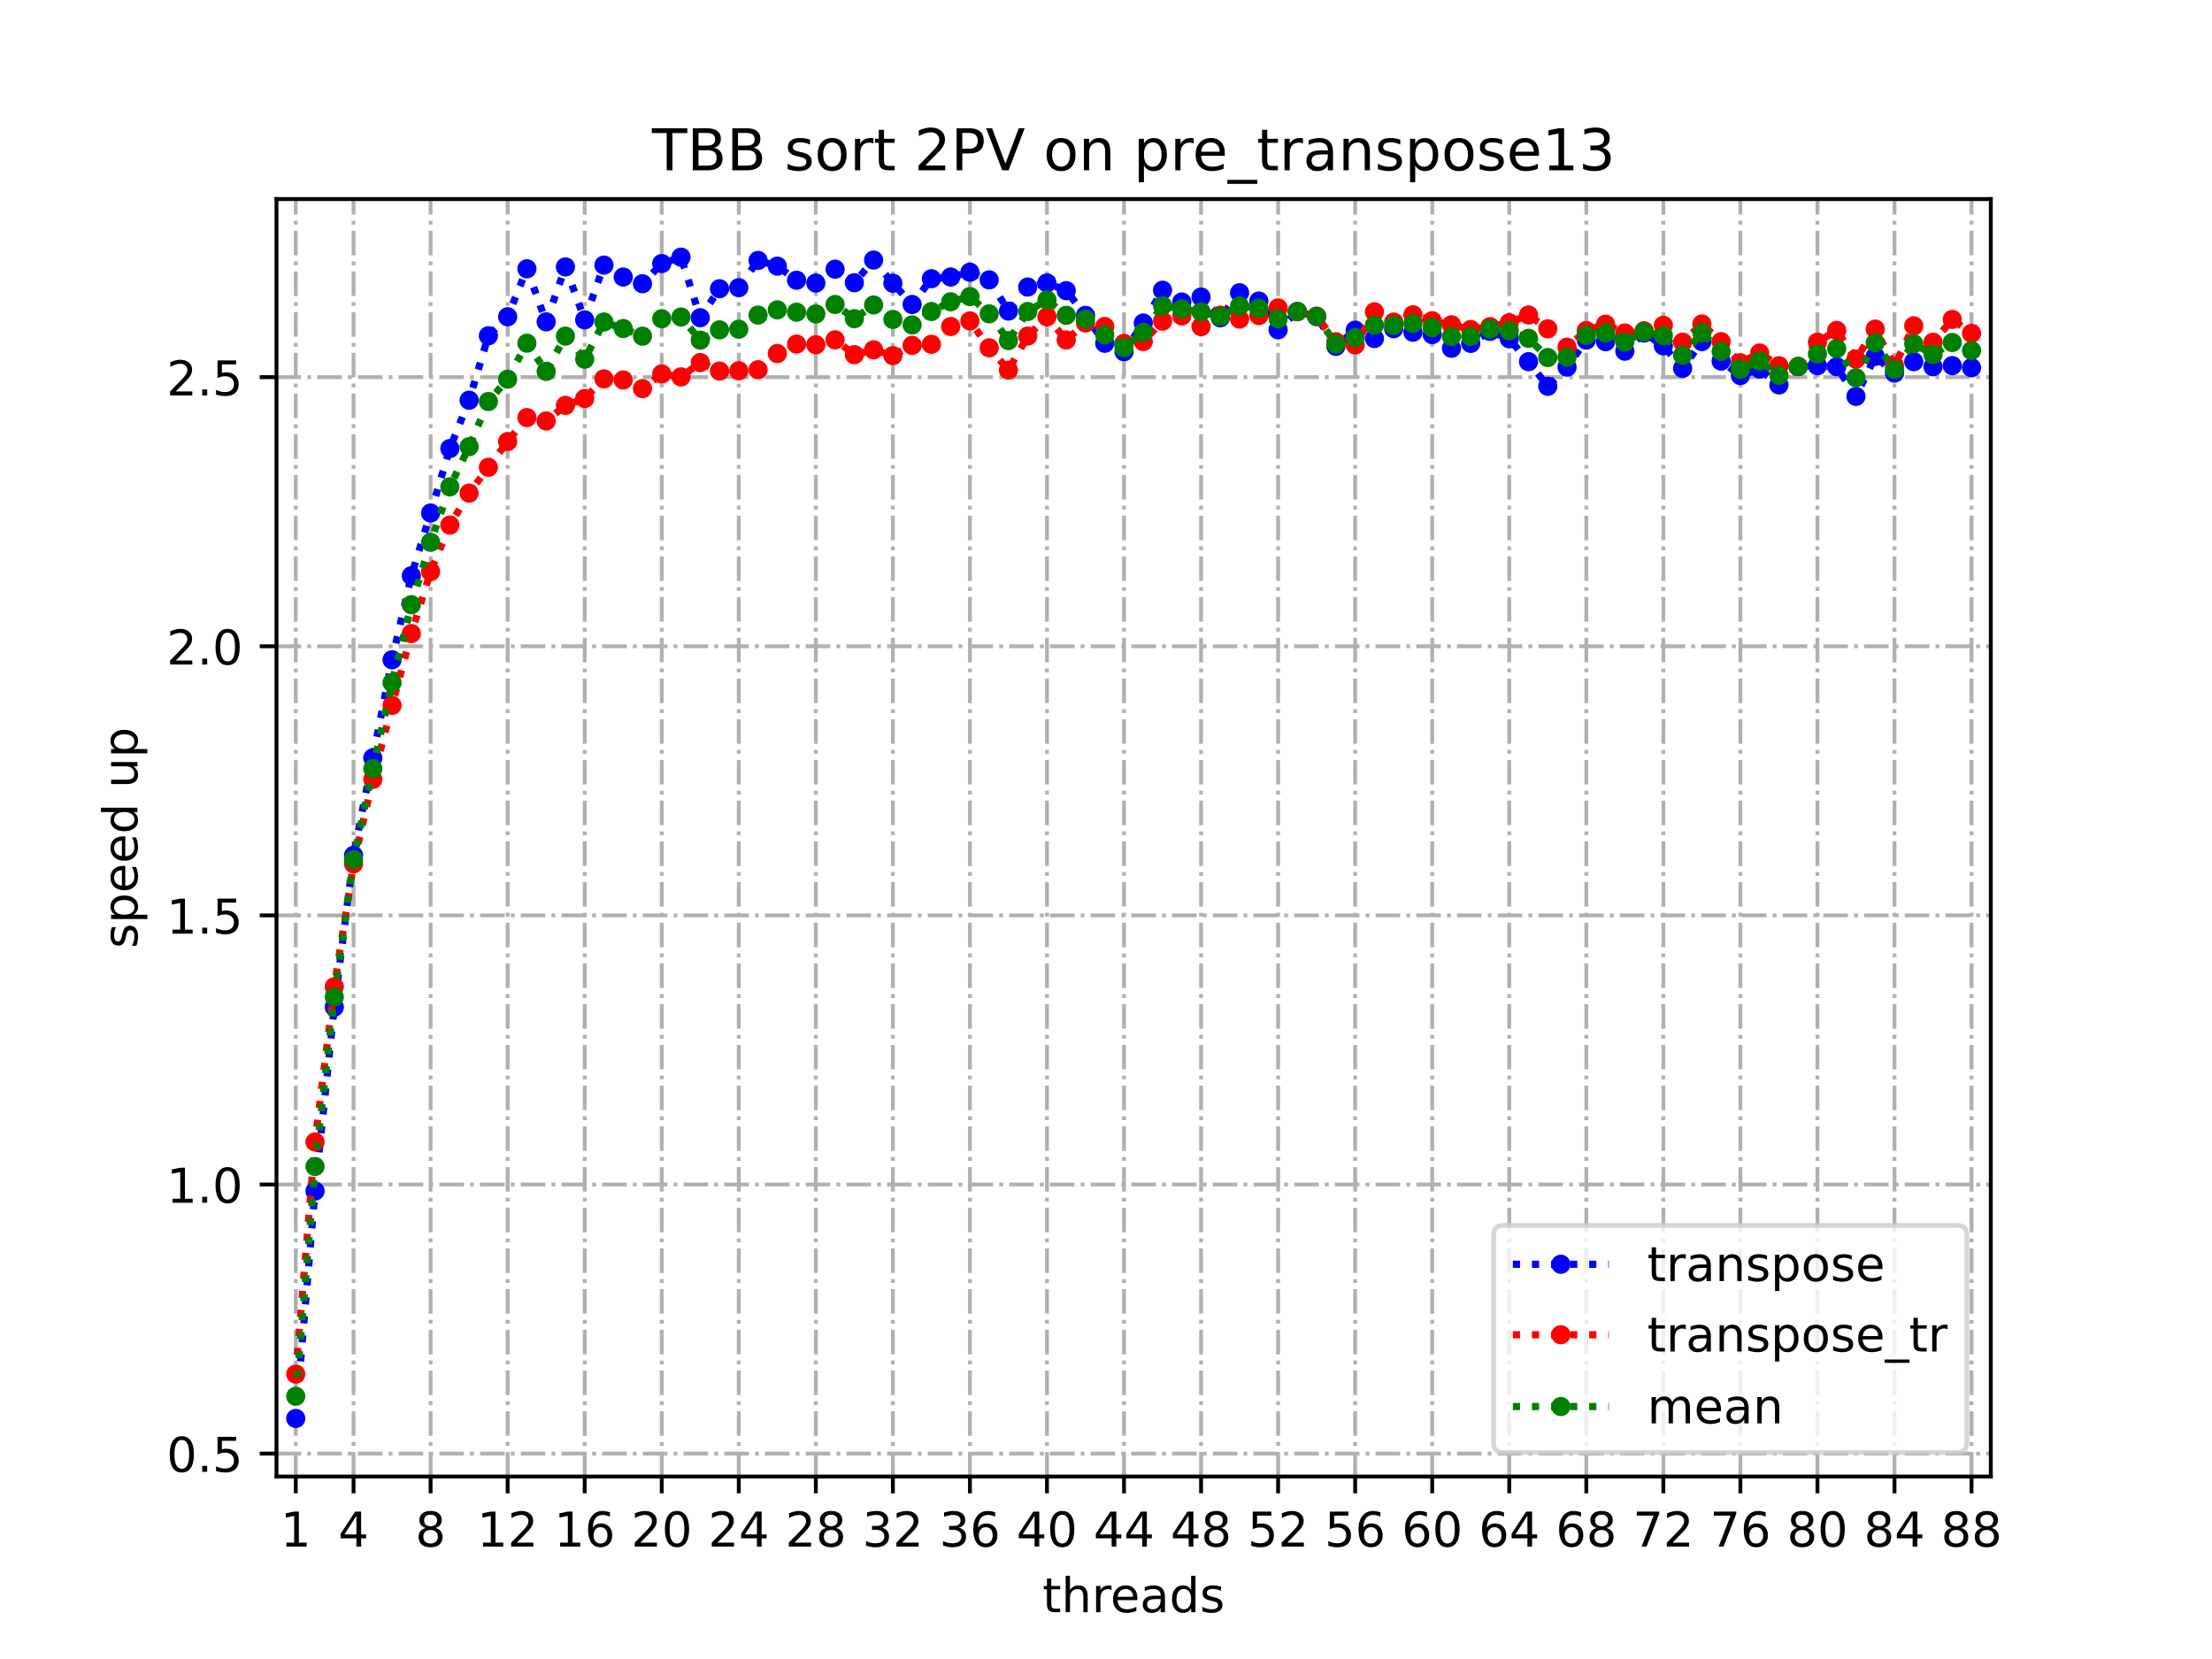 <?xml version="1.0" encoding="utf-8" standalone="no"?>
<!DOCTYPE svg PUBLIC "-//W3C//DTD SVG 1.1//EN"
  "http://www.w3.org/Graphics/SVG/1.1/DTD/svg11.dtd">
<!-- Created with matplotlib (https://matplotlib.org/) -->
<svg height="345.6pt" version="1.1" viewBox="0 0 460.8 345.6" width="460.8pt" xmlns="http://www.w3.org/2000/svg" xmlns:xlink="http://www.w3.org/1999/xlink">
 <defs>
  <style type="text/css">
*{stroke-linecap:butt;stroke-linejoin:round;}
  </style>
 </defs>
 <g id="figure_1">
  <g id="patch_1">
   <path d="M 0 345.6 
L 460.8 345.6 
L 460.8 0 
L 0 0 
z
" style="fill:#ffffff;"/>
  </g>
  <g id="axes_1">
   <g id="patch_2">
    <path d="M 57.6 307.584 
L 414.72 307.584 
L 414.72 41.472 
L 57.6 41.472 
z
" style="fill:#ffffff;"/>
   </g>
   <g id="matplotlib.axis_1">
    <g id="xtick_1">
     <g id="line2d_1">
      <path clip-path="url(#pa1bd85948d)" d="M 61.613 307.584 
L 61.613 41.472 
" style="fill:none;stroke:#b0b0b0;stroke-dasharray:5.12,1.28,0.8,1.28;stroke-dashoffset:0;stroke-width:0.8;"/>
     </g>
     <g id="line2d_2">
      <defs>
       <path d="M 0 0 
L 0 3.5 
" id="mdf5a76cc48" style="stroke:#000000;stroke-width:0.8;"/>
      </defs>
      <g>
       <use style="stroke:#000000;stroke-width:0.8;" x="61.613" xlink:href="#mdf5a76cc48" y="307.584"/>
      </g>
     </g>
     <g id="text_1">
      <!-- 1 -->
      <defs>
       <path d="M 12.406 8.297 
L 28.516 8.297 
L 28.516 63.922 
L 10.984 60.406 
L 10.984 69.391 
L 28.422 72.906 
L 38.281 72.906 
L 38.281 8.297 
L 54.391 8.297 
L 54.391 0 
L 12.406 0 
z
" id="DejaVuSans-49"/>
      </defs>
      <g transform="translate(58.431 322.182)scale(0.1 -0.1)">
       <use xlink:href="#DejaVuSans-49"/>
      </g>
     </g>
    </g>
    <g id="xtick_2">
     <g id="line2d_3">
      <path clip-path="url(#pa1bd85948d)" d="M 73.65 307.584 
L 73.65 41.472 
" style="fill:none;stroke:#b0b0b0;stroke-dasharray:5.12,1.28,0.8,1.28;stroke-dashoffset:0;stroke-width:0.8;"/>
     </g>
     <g id="line2d_4">
      <g>
       <use style="stroke:#000000;stroke-width:0.8;" x="73.65" xlink:href="#mdf5a76cc48" y="307.584"/>
      </g>
     </g>
     <g id="text_2">
      <!-- 4 -->
      <defs>
       <path d="M 37.797 64.312 
L 12.891 25.391 
L 37.797 25.391 
z
M 35.203 72.906 
L 47.609 72.906 
L 47.609 25.391 
L 58.016 25.391 
L 58.016 17.188 
L 47.609 17.188 
L 47.609 0 
L 37.797 0 
L 37.797 17.188 
L 4.891 17.188 
L 4.891 26.703 
z
" id="DejaVuSans-52"/>
      </defs>
      <g transform="translate(70.469 322.182)scale(0.1 -0.1)">
       <use xlink:href="#DejaVuSans-52"/>
      </g>
     </g>
    </g>
    <g id="xtick_3">
     <g id="line2d_5">
      <path clip-path="url(#pa1bd85948d)" d="M 89.701 307.584 
L 89.701 41.472 
" style="fill:none;stroke:#b0b0b0;stroke-dasharray:5.12,1.28,0.8,1.28;stroke-dashoffset:0;stroke-width:0.8;"/>
     </g>
     <g id="line2d_6">
      <g>
       <use style="stroke:#000000;stroke-width:0.8;" x="89.701" xlink:href="#mdf5a76cc48" y="307.584"/>
      </g>
     </g>
     <g id="text_3">
      <!-- 8 -->
      <defs>
       <path d="M 31.781 34.625 
Q 24.75 34.625 20.719 30.859 
Q 16.703 27.094 16.703 20.516 
Q 16.703 13.922 20.719 10.156 
Q 24.75 6.391 31.781 6.391 
Q 38.812 6.391 42.859 10.172 
Q 46.922 13.969 46.922 20.516 
Q 46.922 27.094 42.891 30.859 
Q 38.875 34.625 31.781 34.625 
z
M 21.922 38.812 
Q 15.578 40.375 12.031 44.719 
Q 8.5 49.078 8.5 55.328 
Q 8.5 64.062 14.719 69.141 
Q 20.953 74.219 31.781 74.219 
Q 42.672 74.219 48.875 69.141 
Q 55.078 64.062 55.078 55.328 
Q 55.078 49.078 51.531 44.719 
Q 48 40.375 41.703 38.812 
Q 48.828 37.156 52.797 32.312 
Q 56.781 27.484 56.781 20.516 
Q 56.781 9.906 50.312 4.234 
Q 43.844 -1.422 31.781 -1.422 
Q 19.734 -1.422 13.25 4.234 
Q 6.781 9.906 6.781 20.516 
Q 6.781 27.484 10.781 32.312 
Q 14.797 37.156 21.922 38.812 
z
M 18.312 54.391 
Q 18.312 48.734 21.844 45.562 
Q 25.391 42.391 31.781 42.391 
Q 38.141 42.391 41.719 45.562 
Q 45.312 48.734 45.312 54.391 
Q 45.312 60.062 41.719 63.234 
Q 38.141 66.406 31.781 66.406 
Q 25.391 66.406 21.844 63.234 
Q 18.312 60.062 18.312 54.391 
z
" id="DejaVuSans-56"/>
      </defs>
      <g transform="translate(86.519 322.182)scale(0.1 -0.1)">
       <use xlink:href="#DejaVuSans-56"/>
      </g>
     </g>
    </g>
    <g id="xtick_4">
     <g id="line2d_7">
      <path clip-path="url(#pa1bd85948d)" d="M 105.751 307.584 
L 105.751 41.472 
" style="fill:none;stroke:#b0b0b0;stroke-dasharray:5.12,1.28,0.8,1.28;stroke-dashoffset:0;stroke-width:0.8;"/>
     </g>
     <g id="line2d_8">
      <g>
       <use style="stroke:#000000;stroke-width:0.8;" x="105.751" xlink:href="#mdf5a76cc48" y="307.584"/>
      </g>
     </g>
     <g id="text_4">
      <!-- 12 -->
      <defs>
       <path d="M 19.188 8.297 
L 53.609 8.297 
L 53.609 0 
L 7.328 0 
L 7.328 8.297 
Q 12.938 14.109 22.625 23.891 
Q 32.328 33.688 34.812 36.531 
Q 39.547 41.844 41.422 45.531 
Q 43.312 49.219 43.312 52.781 
Q 43.312 58.594 39.234 62.25 
Q 35.156 65.922 28.609 65.922 
Q 23.969 65.922 18.812 64.312 
Q 13.672 62.703 7.812 59.422 
L 7.812 69.391 
Q 13.766 71.781 18.938 73 
Q 24.125 74.219 28.422 74.219 
Q 39.75 74.219 46.484 68.547 
Q 53.219 62.891 53.219 53.422 
Q 53.219 48.922 51.531 44.891 
Q 49.859 40.875 45.406 35.406 
Q 44.188 33.984 37.641 27.219 
Q 31.109 20.453 19.188 8.297 
z
" id="DejaVuSans-50"/>
      </defs>
      <g transform="translate(99.389 322.182)scale(0.1 -0.1)">
       <use xlink:href="#DejaVuSans-49"/>
       <use x="63.623" xlink:href="#DejaVuSans-50"/>
      </g>
     </g>
    </g>
    <g id="xtick_5">
     <g id="line2d_9">
      <path clip-path="url(#pa1bd85948d)" d="M 121.801 307.584 
L 121.801 41.472 
" style="fill:none;stroke:#b0b0b0;stroke-dasharray:5.12,1.28,0.8,1.28;stroke-dashoffset:0;stroke-width:0.8;"/>
     </g>
     <g id="line2d_10">
      <g>
       <use style="stroke:#000000;stroke-width:0.8;" x="121.801" xlink:href="#mdf5a76cc48" y="307.584"/>
      </g>
     </g>
     <g id="text_5">
      <!-- 16 -->
      <defs>
       <path d="M 33.016 40.375 
Q 26.375 40.375 22.484 35.828 
Q 18.609 31.297 18.609 23.391 
Q 18.609 15.531 22.484 10.953 
Q 26.375 6.391 33.016 6.391 
Q 39.656 6.391 43.531 10.953 
Q 47.406 15.531 47.406 23.391 
Q 47.406 31.297 43.531 35.828 
Q 39.656 40.375 33.016 40.375 
z
M 52.594 71.297 
L 52.594 62.312 
Q 48.875 64.062 45.094 64.984 
Q 41.312 65.922 37.594 65.922 
Q 27.828 65.922 22.672 59.328 
Q 17.531 52.734 16.797 39.406 
Q 19.672 43.656 24.016 45.922 
Q 28.375 48.188 33.594 48.188 
Q 44.578 48.188 50.953 41.516 
Q 57.328 34.859 57.328 23.391 
Q 57.328 12.156 50.688 5.359 
Q 44.047 -1.422 33.016 -1.422 
Q 20.359 -1.422 13.672 8.266 
Q 6.984 17.969 6.984 36.375 
Q 6.984 53.656 15.188 63.938 
Q 23.391 74.219 37.203 74.219 
Q 40.922 74.219 44.703 73.484 
Q 48.484 72.75 52.594 71.297 
z
" id="DejaVuSans-54"/>
      </defs>
      <g transform="translate(115.439 322.182)scale(0.1 -0.1)">
       <use xlink:href="#DejaVuSans-49"/>
       <use x="63.623" xlink:href="#DejaVuSans-54"/>
      </g>
     </g>
    </g>
    <g id="xtick_6">
     <g id="line2d_11">
      <path clip-path="url(#pa1bd85948d)" d="M 137.852 307.584 
L 137.852 41.472 
" style="fill:none;stroke:#b0b0b0;stroke-dasharray:5.12,1.28,0.8,1.28;stroke-dashoffset:0;stroke-width:0.8;"/>
     </g>
     <g id="line2d_12">
      <g>
       <use style="stroke:#000000;stroke-width:0.8;" x="137.852" xlink:href="#mdf5a76cc48" y="307.584"/>
      </g>
     </g>
     <g id="text_6">
      <!-- 20 -->
      <defs>
       <path d="M 31.781 66.406 
Q 24.172 66.406 20.328 58.906 
Q 16.5 51.422 16.5 36.375 
Q 16.5 21.391 20.328 13.891 
Q 24.172 6.391 31.781 6.391 
Q 39.453 6.391 43.281 13.891 
Q 47.125 21.391 47.125 36.375 
Q 47.125 51.422 43.281 58.906 
Q 39.453 66.406 31.781 66.406 
z
M 31.781 74.219 
Q 44.047 74.219 50.516 64.516 
Q 56.984 54.828 56.984 36.375 
Q 56.984 17.969 50.516 8.266 
Q 44.047 -1.422 31.781 -1.422 
Q 19.531 -1.422 13.062 8.266 
Q 6.594 17.969 6.594 36.375 
Q 6.594 54.828 13.062 64.516 
Q 19.531 74.219 31.781 74.219 
z
" id="DejaVuSans-48"/>
      </defs>
      <g transform="translate(131.489 322.182)scale(0.1 -0.1)">
       <use xlink:href="#DejaVuSans-50"/>
       <use x="63.623" xlink:href="#DejaVuSans-48"/>
      </g>
     </g>
    </g>
    <g id="xtick_7">
     <g id="line2d_13">
      <path clip-path="url(#pa1bd85948d)" d="M 153.902 307.584 
L 153.902 41.472 
" style="fill:none;stroke:#b0b0b0;stroke-dasharray:5.12,1.28,0.8,1.28;stroke-dashoffset:0;stroke-width:0.8;"/>
     </g>
     <g id="line2d_14">
      <g>
       <use style="stroke:#000000;stroke-width:0.8;" x="153.902" xlink:href="#mdf5a76cc48" y="307.584"/>
      </g>
     </g>
     <g id="text_7">
      <!-- 24 -->
      <g transform="translate(147.54 322.182)scale(0.1 -0.1)">
       <use xlink:href="#DejaVuSans-50"/>
       <use x="63.623" xlink:href="#DejaVuSans-52"/>
      </g>
     </g>
    </g>
    <g id="xtick_8">
     <g id="line2d_15">
      <path clip-path="url(#pa1bd85948d)" d="M 169.952 307.584 
L 169.952 41.472 
" style="fill:none;stroke:#b0b0b0;stroke-dasharray:5.12,1.28,0.8,1.28;stroke-dashoffset:0;stroke-width:0.8;"/>
     </g>
     <g id="line2d_16">
      <g>
       <use style="stroke:#000000;stroke-width:0.8;" x="169.952" xlink:href="#mdf5a76cc48" y="307.584"/>
      </g>
     </g>
     <g id="text_8">
      <!-- 28 -->
      <g transform="translate(163.59 322.182)scale(0.1 -0.1)">
       <use xlink:href="#DejaVuSans-50"/>
       <use x="63.623" xlink:href="#DejaVuSans-56"/>
      </g>
     </g>
    </g>
    <g id="xtick_9">
     <g id="line2d_17">
      <path clip-path="url(#pa1bd85948d)" d="M 186.003 307.584 
L 186.003 41.472 
" style="fill:none;stroke:#b0b0b0;stroke-dasharray:5.12,1.28,0.8,1.28;stroke-dashoffset:0;stroke-width:0.8;"/>
     </g>
     <g id="line2d_18">
      <g>
       <use style="stroke:#000000;stroke-width:0.8;" x="186.003" xlink:href="#mdf5a76cc48" y="307.584"/>
      </g>
     </g>
     <g id="text_9">
      <!-- 32 -->
      <defs>
       <path d="M 40.578 39.312 
Q 47.656 37.797 51.625 33 
Q 55.609 28.219 55.609 21.188 
Q 55.609 10.406 48.188 4.484 
Q 40.766 -1.422 27.094 -1.422 
Q 22.516 -1.422 17.656 -0.516 
Q 12.797 0.391 7.625 2.203 
L 7.625 11.719 
Q 11.719 9.328 16.594 8.109 
Q 21.484 6.891 26.812 6.891 
Q 36.078 6.891 40.938 10.547 
Q 45.797 14.203 45.797 21.188 
Q 45.797 27.641 41.281 31.266 
Q 36.766 34.906 28.719 34.906 
L 20.219 34.906 
L 20.219 43.016 
L 29.109 43.016 
Q 36.375 43.016 40.234 45.922 
Q 44.094 48.828 44.094 54.297 
Q 44.094 59.906 40.109 62.906 
Q 36.141 65.922 28.719 65.922 
Q 24.656 65.922 20.016 65.031 
Q 15.375 64.156 9.812 62.312 
L 9.812 71.094 
Q 15.438 72.656 20.344 73.438 
Q 25.25 74.219 29.594 74.219 
Q 40.828 74.219 47.359 69.109 
Q 53.906 64.016 53.906 55.328 
Q 53.906 49.266 50.438 45.094 
Q 46.969 40.922 40.578 39.312 
z
" id="DejaVuSans-51"/>
      </defs>
      <g transform="translate(179.64 322.182)scale(0.1 -0.1)">
       <use xlink:href="#DejaVuSans-51"/>
       <use x="63.623" xlink:href="#DejaVuSans-50"/>
      </g>
     </g>
    </g>
    <g id="xtick_10">
     <g id="line2d_19">
      <path clip-path="url(#pa1bd85948d)" d="M 202.053 307.584 
L 202.053 41.472 
" style="fill:none;stroke:#b0b0b0;stroke-dasharray:5.12,1.28,0.8,1.28;stroke-dashoffset:0;stroke-width:0.8;"/>
     </g>
     <g id="line2d_20">
      <g>
       <use style="stroke:#000000;stroke-width:0.8;" x="202.053" xlink:href="#mdf5a76cc48" y="307.584"/>
      </g>
     </g>
     <g id="text_10">
      <!-- 36 -->
      <g transform="translate(195.691 322.182)scale(0.1 -0.1)">
       <use xlink:href="#DejaVuSans-51"/>
       <use x="63.623" xlink:href="#DejaVuSans-54"/>
      </g>
     </g>
    </g>
    <g id="xtick_11">
     <g id="line2d_21">
      <path clip-path="url(#pa1bd85948d)" d="M 218.103 307.584 
L 218.103 41.472 
" style="fill:none;stroke:#b0b0b0;stroke-dasharray:5.12,1.28,0.8,1.28;stroke-dashoffset:0;stroke-width:0.8;"/>
     </g>
     <g id="line2d_22">
      <g>
       <use style="stroke:#000000;stroke-width:0.8;" x="218.103" xlink:href="#mdf5a76cc48" y="307.584"/>
      </g>
     </g>
     <g id="text_11">
      <!-- 40 -->
      <g transform="translate(211.741 322.182)scale(0.1 -0.1)">
       <use xlink:href="#DejaVuSans-52"/>
       <use x="63.623" xlink:href="#DejaVuSans-48"/>
      </g>
     </g>
    </g>
    <g id="xtick_12">
     <g id="line2d_23">
      <path clip-path="url(#pa1bd85948d)" d="M 234.154 307.584 
L 234.154 41.472 
" style="fill:none;stroke:#b0b0b0;stroke-dasharray:5.12,1.28,0.8,1.28;stroke-dashoffset:0;stroke-width:0.8;"/>
     </g>
     <g id="line2d_24">
      <g>
       <use style="stroke:#000000;stroke-width:0.8;" x="234.154" xlink:href="#mdf5a76cc48" y="307.584"/>
      </g>
     </g>
     <g id="text_12">
      <!-- 44 -->
      <g transform="translate(227.791 322.182)scale(0.1 -0.1)">
       <use xlink:href="#DejaVuSans-52"/>
       <use x="63.623" xlink:href="#DejaVuSans-52"/>
      </g>
     </g>
    </g>
    <g id="xtick_13">
     <g id="line2d_25">
      <path clip-path="url(#pa1bd85948d)" d="M 250.204 307.584 
L 250.204 41.472 
" style="fill:none;stroke:#b0b0b0;stroke-dasharray:5.12,1.28,0.8,1.28;stroke-dashoffset:0;stroke-width:0.8;"/>
     </g>
     <g id="line2d_26">
      <g>
       <use style="stroke:#000000;stroke-width:0.8;" x="250.204" xlink:href="#mdf5a76cc48" y="307.584"/>
      </g>
     </g>
     <g id="text_13">
      <!-- 48 -->
      <g transform="translate(243.842 322.182)scale(0.1 -0.1)">
       <use xlink:href="#DejaVuSans-52"/>
       <use x="63.623" xlink:href="#DejaVuSans-56"/>
      </g>
     </g>
    </g>
    <g id="xtick_14">
     <g id="line2d_27">
      <path clip-path="url(#pa1bd85948d)" d="M 266.254 307.584 
L 266.254 41.472 
" style="fill:none;stroke:#b0b0b0;stroke-dasharray:5.12,1.28,0.8,1.28;stroke-dashoffset:0;stroke-width:0.8;"/>
     </g>
     <g id="line2d_28">
      <g>
       <use style="stroke:#000000;stroke-width:0.8;" x="266.254" xlink:href="#mdf5a76cc48" y="307.584"/>
      </g>
     </g>
     <g id="text_14">
      <!-- 52 -->
      <defs>
       <path d="M 10.797 72.906 
L 49.516 72.906 
L 49.516 64.594 
L 19.828 64.594 
L 19.828 46.734 
Q 21.969 47.469 24.109 47.828 
Q 26.266 48.188 28.422 48.188 
Q 40.625 48.188 47.75 41.5 
Q 54.891 34.812 54.891 23.391 
Q 54.891 11.625 47.562 5.094 
Q 40.234 -1.422 26.906 -1.422 
Q 22.312 -1.422 17.547 -0.641 
Q 12.797 0.141 7.719 1.703 
L 7.719 11.625 
Q 12.109 9.234 16.797 8.062 
Q 21.484 6.891 26.703 6.891 
Q 35.156 6.891 40.078 11.328 
Q 45.016 15.766 45.016 23.391 
Q 45.016 31 40.078 35.438 
Q 35.156 39.891 26.703 39.891 
Q 22.75 39.891 18.812 39.016 
Q 14.891 38.141 10.797 36.281 
z
" id="DejaVuSans-53"/>
      </defs>
      <g transform="translate(259.892 322.182)scale(0.1 -0.1)">
       <use xlink:href="#DejaVuSans-53"/>
       <use x="63.623" xlink:href="#DejaVuSans-50"/>
      </g>
     </g>
    </g>
    <g id="xtick_15">
     <g id="line2d_29">
      <path clip-path="url(#pa1bd85948d)" d="M 282.305 307.584 
L 282.305 41.472 
" style="fill:none;stroke:#b0b0b0;stroke-dasharray:5.12,1.28,0.8,1.28;stroke-dashoffset:0;stroke-width:0.8;"/>
     </g>
     <g id="line2d_30">
      <g>
       <use style="stroke:#000000;stroke-width:0.8;" x="282.305" xlink:href="#mdf5a76cc48" y="307.584"/>
      </g>
     </g>
     <g id="text_15">
      <!-- 56 -->
      <g transform="translate(275.942 322.182)scale(0.1 -0.1)">
       <use xlink:href="#DejaVuSans-53"/>
       <use x="63.623" xlink:href="#DejaVuSans-54"/>
      </g>
     </g>
    </g>
    <g id="xtick_16">
     <g id="line2d_31">
      <path clip-path="url(#pa1bd85948d)" d="M 298.355 307.584 
L 298.355 41.472 
" style="fill:none;stroke:#b0b0b0;stroke-dasharray:5.12,1.28,0.8,1.28;stroke-dashoffset:0;stroke-width:0.8;"/>
     </g>
     <g id="line2d_32">
      <g>
       <use style="stroke:#000000;stroke-width:0.8;" x="298.355" xlink:href="#mdf5a76cc48" y="307.584"/>
      </g>
     </g>
     <g id="text_16">
      <!-- 60 -->
      <g transform="translate(291.993 322.182)scale(0.1 -0.1)">
       <use xlink:href="#DejaVuSans-54"/>
       <use x="63.623" xlink:href="#DejaVuSans-48"/>
      </g>
     </g>
    </g>
    <g id="xtick_17">
     <g id="line2d_33">
      <path clip-path="url(#pa1bd85948d)" d="M 314.405 307.584 
L 314.405 41.472 
" style="fill:none;stroke:#b0b0b0;stroke-dasharray:5.12,1.28,0.8,1.28;stroke-dashoffset:0;stroke-width:0.8;"/>
     </g>
     <g id="line2d_34">
      <g>
       <use style="stroke:#000000;stroke-width:0.8;" x="314.405" xlink:href="#mdf5a76cc48" y="307.584"/>
      </g>
     </g>
     <g id="text_17">
      <!-- 64 -->
      <g transform="translate(308.043 322.182)scale(0.1 -0.1)">
       <use xlink:href="#DejaVuSans-54"/>
       <use x="63.623" xlink:href="#DejaVuSans-52"/>
      </g>
     </g>
    </g>
    <g id="xtick_18">
     <g id="line2d_35">
      <path clip-path="url(#pa1bd85948d)" d="M 330.456 307.584 
L 330.456 41.472 
" style="fill:none;stroke:#b0b0b0;stroke-dasharray:5.12,1.28,0.8,1.28;stroke-dashoffset:0;stroke-width:0.8;"/>
     </g>
     <g id="line2d_36">
      <g>
       <use style="stroke:#000000;stroke-width:0.8;" x="330.456" xlink:href="#mdf5a76cc48" y="307.584"/>
      </g>
     </g>
     <g id="text_18">
      <!-- 68 -->
      <g transform="translate(324.093 322.182)scale(0.1 -0.1)">
       <use xlink:href="#DejaVuSans-54"/>
       <use x="63.623" xlink:href="#DejaVuSans-56"/>
      </g>
     </g>
    </g>
    <g id="xtick_19">
     <g id="line2d_37">
      <path clip-path="url(#pa1bd85948d)" d="M 346.506 307.584 
L 346.506 41.472 
" style="fill:none;stroke:#b0b0b0;stroke-dasharray:5.12,1.28,0.8,1.28;stroke-dashoffset:0;stroke-width:0.8;"/>
     </g>
     <g id="line2d_38">
      <g>
       <use style="stroke:#000000;stroke-width:0.8;" x="346.506" xlink:href="#mdf5a76cc48" y="307.584"/>
      </g>
     </g>
     <g id="text_19">
      <!-- 72 -->
      <defs>
       <path d="M 8.203 72.906 
L 55.078 72.906 
L 55.078 68.703 
L 28.609 0 
L 18.312 0 
L 43.219 64.594 
L 8.203 64.594 
z
" id="DejaVuSans-55"/>
      </defs>
      <g transform="translate(340.144 322.182)scale(0.1 -0.1)">
       <use xlink:href="#DejaVuSans-55"/>
       <use x="63.623" xlink:href="#DejaVuSans-50"/>
      </g>
     </g>
    </g>
    <g id="xtick_20">
     <g id="line2d_39">
      <path clip-path="url(#pa1bd85948d)" d="M 362.556 307.584 
L 362.556 41.472 
" style="fill:none;stroke:#b0b0b0;stroke-dasharray:5.12,1.28,0.8,1.28;stroke-dashoffset:0;stroke-width:0.8;"/>
     </g>
     <g id="line2d_40">
      <g>
       <use style="stroke:#000000;stroke-width:0.8;" x="362.556" xlink:href="#mdf5a76cc48" y="307.584"/>
      </g>
     </g>
     <g id="text_20">
      <!-- 76 -->
      <g transform="translate(356.194 322.182)scale(0.1 -0.1)">
       <use xlink:href="#DejaVuSans-55"/>
       <use x="63.623" xlink:href="#DejaVuSans-54"/>
      </g>
     </g>
    </g>
    <g id="xtick_21">
     <g id="line2d_41">
      <path clip-path="url(#pa1bd85948d)" d="M 378.607 307.584 
L 378.607 41.472 
" style="fill:none;stroke:#b0b0b0;stroke-dasharray:5.12,1.28,0.8,1.28;stroke-dashoffset:0;stroke-width:0.8;"/>
     </g>
     <g id="line2d_42">
      <g>
       <use style="stroke:#000000;stroke-width:0.8;" x="378.607" xlink:href="#mdf5a76cc48" y="307.584"/>
      </g>
     </g>
     <g id="text_21">
      <!-- 80 -->
      <g transform="translate(372.244 322.182)scale(0.1 -0.1)">
       <use xlink:href="#DejaVuSans-56"/>
       <use x="63.623" xlink:href="#DejaVuSans-48"/>
      </g>
     </g>
    </g>
    <g id="xtick_22">
     <g id="line2d_43">
      <path clip-path="url(#pa1bd85948d)" d="M 394.657 307.584 
L 394.657 41.472 
" style="fill:none;stroke:#b0b0b0;stroke-dasharray:5.12,1.28,0.8,1.28;stroke-dashoffset:0;stroke-width:0.8;"/>
     </g>
     <g id="line2d_44">
      <g>
       <use style="stroke:#000000;stroke-width:0.8;" x="394.657" xlink:href="#mdf5a76cc48" y="307.584"/>
      </g>
     </g>
     <g id="text_22">
      <!-- 84 -->
      <g transform="translate(388.295 322.182)scale(0.1 -0.1)">
       <use xlink:href="#DejaVuSans-56"/>
       <use x="63.623" xlink:href="#DejaVuSans-52"/>
      </g>
     </g>
    </g>
    <g id="xtick_23">
     <g id="line2d_45">
      <path clip-path="url(#pa1bd85948d)" d="M 410.707 307.584 
L 410.707 41.472 
" style="fill:none;stroke:#b0b0b0;stroke-dasharray:5.12,1.28,0.8,1.28;stroke-dashoffset:0;stroke-width:0.8;"/>
     </g>
     <g id="line2d_46">
      <g>
       <use style="stroke:#000000;stroke-width:0.8;" x="410.707" xlink:href="#mdf5a76cc48" y="307.584"/>
      </g>
     </g>
     <g id="text_23">
      <!-- 88 -->
      <g transform="translate(404.345 322.182)scale(0.1 -0.1)">
       <use xlink:href="#DejaVuSans-56"/>
       <use x="63.623" xlink:href="#DejaVuSans-56"/>
      </g>
     </g>
    </g>
    <g id="text_24">
     <!-- threads -->
     <defs>
      <path d="M 18.312 70.219 
L 18.312 54.688 
L 36.812 54.688 
L 36.812 47.703 
L 18.312 47.703 
L 18.312 18.016 
Q 18.312 11.328 20.141 9.422 
Q 21.969 7.516 27.594 7.516 
L 36.812 7.516 
L 36.812 0 
L 27.594 0 
Q 17.188 0 13.234 3.875 
Q 9.281 7.766 9.281 18.016 
L 9.281 47.703 
L 2.688 47.703 
L 2.688 54.688 
L 9.281 54.688 
L 9.281 70.219 
z
" id="DejaVuSans-116"/>
      <path d="M 54.891 33.016 
L 54.891 0 
L 45.906 0 
L 45.906 32.719 
Q 45.906 40.484 42.875 44.328 
Q 39.844 48.188 33.797 48.188 
Q 26.516 48.188 22.312 43.547 
Q 18.109 38.922 18.109 30.906 
L 18.109 0 
L 9.078 0 
L 9.078 75.984 
L 18.109 75.984 
L 18.109 46.188 
Q 21.344 51.125 25.703 53.562 
Q 30.078 56 35.797 56 
Q 45.219 56 50.047 50.172 
Q 54.891 44.344 54.891 33.016 
z
" id="DejaVuSans-104"/>
      <path d="M 41.109 46.297 
Q 39.594 47.172 37.812 47.578 
Q 36.031 48 33.891 48 
Q 26.266 48 22.188 43.047 
Q 18.109 38.094 18.109 28.812 
L 18.109 0 
L 9.078 0 
L 9.078 54.688 
L 18.109 54.688 
L 18.109 46.188 
Q 20.953 51.172 25.484 53.578 
Q 30.031 56 36.531 56 
Q 37.453 56 38.578 55.875 
Q 39.703 55.766 41.062 55.516 
z
" id="DejaVuSans-114"/>
      <path d="M 56.203 29.594 
L 56.203 25.203 
L 14.891 25.203 
Q 15.484 15.922 20.484 11.062 
Q 25.484 6.203 34.422 6.203 
Q 39.594 6.203 44.453 7.469 
Q 49.312 8.734 54.109 11.281 
L 54.109 2.781 
Q 49.266 0.734 44.188 -0.344 
Q 39.109 -1.422 33.891 -1.422 
Q 20.797 -1.422 13.156 6.188 
Q 5.516 13.812 5.516 26.812 
Q 5.516 40.234 12.766 48.109 
Q 20.016 56 32.328 56 
Q 43.359 56 49.781 48.891 
Q 56.203 41.797 56.203 29.594 
z
M 47.219 32.234 
Q 47.125 39.594 43.094 43.984 
Q 39.062 48.391 32.422 48.391 
Q 24.906 48.391 20.391 44.141 
Q 15.875 39.891 15.188 32.172 
z
" id="DejaVuSans-101"/>
      <path d="M 34.281 27.484 
Q 23.391 27.484 19.188 25 
Q 14.984 22.516 14.984 16.5 
Q 14.984 11.719 18.141 8.906 
Q 21.297 6.109 26.703 6.109 
Q 34.188 6.109 38.703 11.406 
Q 43.219 16.703 43.219 25.484 
L 43.219 27.484 
z
M 52.203 31.203 
L 52.203 0 
L 43.219 0 
L 43.219 8.297 
Q 40.141 3.328 35.547 0.953 
Q 30.953 -1.422 24.312 -1.422 
Q 15.922 -1.422 10.953 3.297 
Q 6 8.016 6 15.922 
Q 6 25.141 12.172 29.828 
Q 18.359 34.516 30.609 34.516 
L 43.219 34.516 
L 43.219 35.406 
Q 43.219 41.609 39.141 45 
Q 35.062 48.391 27.688 48.391 
Q 23 48.391 18.547 47.266 
Q 14.109 46.141 10.016 43.891 
L 10.016 52.203 
Q 14.938 54.109 19.578 55.047 
Q 24.219 56 28.609 56 
Q 40.484 56 46.344 49.844 
Q 52.203 43.703 52.203 31.203 
z
" id="DejaVuSans-97"/>
      <path d="M 45.406 46.391 
L 45.406 75.984 
L 54.391 75.984 
L 54.391 0 
L 45.406 0 
L 45.406 8.203 
Q 42.578 3.328 38.25 0.953 
Q 33.938 -1.422 27.875 -1.422 
Q 17.969 -1.422 11.734 6.484 
Q 5.516 14.406 5.516 27.297 
Q 5.516 40.188 11.734 48.094 
Q 17.969 56 27.875 56 
Q 33.938 56 38.25 53.625 
Q 42.578 51.266 45.406 46.391 
z
M 14.797 27.297 
Q 14.797 17.391 18.875 11.75 
Q 22.953 6.109 30.078 6.109 
Q 37.203 6.109 41.297 11.75 
Q 45.406 17.391 45.406 27.297 
Q 45.406 37.203 41.297 42.844 
Q 37.203 48.484 30.078 48.484 
Q 22.953 48.484 18.875 42.844 
Q 14.797 37.203 14.797 27.297 
z
" id="DejaVuSans-100"/>
      <path d="M 44.281 53.078 
L 44.281 44.578 
Q 40.484 46.531 36.375 47.5 
Q 32.281 48.484 27.875 48.484 
Q 21.188 48.484 17.844 46.438 
Q 14.5 44.391 14.5 40.281 
Q 14.5 37.156 16.891 35.375 
Q 19.281 33.594 26.516 31.984 
L 29.594 31.297 
Q 39.156 29.25 43.188 25.516 
Q 47.219 21.781 47.219 15.094 
Q 47.219 7.469 41.188 3.016 
Q 35.156 -1.422 24.609 -1.422 
Q 20.219 -1.422 15.453 -0.562 
Q 10.688 0.297 5.422 2 
L 5.422 11.281 
Q 10.406 8.688 15.234 7.391 
Q 20.062 6.109 24.812 6.109 
Q 31.156 6.109 34.562 8.281 
Q 37.984 10.453 37.984 14.406 
Q 37.984 18.062 35.516 20.016 
Q 33.062 21.969 24.703 23.781 
L 21.578 24.516 
Q 13.234 26.266 9.516 29.906 
Q 5.812 33.547 5.812 39.891 
Q 5.812 47.609 11.281 51.797 
Q 16.75 56 26.812 56 
Q 31.781 56 36.172 55.266 
Q 40.578 54.547 44.281 53.078 
z
" id="DejaVuSans-115"/>
     </defs>
     <g transform="translate(217.169 335.861)scale(0.1 -0.1)">
      <use xlink:href="#DejaVuSans-116"/>
      <use x="39.209" xlink:href="#DejaVuSans-104"/>
      <use x="102.588" xlink:href="#DejaVuSans-114"/>
      <use x="141.451" xlink:href="#DejaVuSans-101"/>
      <use x="202.975" xlink:href="#DejaVuSans-97"/>
      <use x="264.254" xlink:href="#DejaVuSans-100"/>
      <use x="327.73" xlink:href="#DejaVuSans-115"/>
     </g>
    </g>
   </g>
   <g id="matplotlib.axis_2">
    <g id="ytick_1">
     <g id="line2d_47">
      <path clip-path="url(#pa1bd85948d)" d="M 57.6 302.811 
L 414.72 302.811 
" style="fill:none;stroke:#b0b0b0;stroke-dasharray:5.12,1.28,0.8,1.28;stroke-dashoffset:0;stroke-width:0.8;"/>
     </g>
     <g id="line2d_48">
      <defs>
       <path d="M 0 0 
L -3.5 0 
" id="m2112924bb7" style="stroke:#000000;stroke-width:0.8;"/>
      </defs>
      <g>
       <use style="stroke:#000000;stroke-width:0.8;" x="57.6" xlink:href="#m2112924bb7" y="302.811"/>
      </g>
     </g>
     <g id="text_25">
      <!-- 0.5 -->
      <defs>
       <path d="M 10.688 12.406 
L 21 12.406 
L 21 0 
L 10.688 0 
z
" id="DejaVuSans-46"/>
      </defs>
      <g transform="translate(34.697 306.61)scale(0.1 -0.1)">
       <use xlink:href="#DejaVuSans-48"/>
       <use x="63.623" xlink:href="#DejaVuSans-46"/>
       <use x="95.41" xlink:href="#DejaVuSans-53"/>
      </g>
     </g>
    </g>
    <g id="ytick_2">
     <g id="line2d_49">
      <path clip-path="url(#pa1bd85948d)" d="M 57.6 246.75 
L 414.72 246.75 
" style="fill:none;stroke:#b0b0b0;stroke-dasharray:5.12,1.28,0.8,1.28;stroke-dashoffset:0;stroke-width:0.8;"/>
     </g>
     <g id="line2d_50">
      <g>
       <use style="stroke:#000000;stroke-width:0.8;" x="57.6" xlink:href="#m2112924bb7" y="246.75"/>
      </g>
     </g>
     <g id="text_26">
      <!-- 1.0 -->
      <g transform="translate(34.697 250.55)scale(0.1 -0.1)">
       <use xlink:href="#DejaVuSans-49"/>
       <use x="63.623" xlink:href="#DejaVuSans-46"/>
       <use x="95.41" xlink:href="#DejaVuSans-48"/>
      </g>
     </g>
    </g>
    <g id="ytick_3">
     <g id="line2d_51">
      <path clip-path="url(#pa1bd85948d)" d="M 57.6 190.69 
L 414.72 190.69 
" style="fill:none;stroke:#b0b0b0;stroke-dasharray:5.12,1.28,0.8,1.28;stroke-dashoffset:0;stroke-width:0.8;"/>
     </g>
     <g id="line2d_52">
      <g>
       <use style="stroke:#000000;stroke-width:0.8;" x="57.6" xlink:href="#m2112924bb7" y="190.69"/>
      </g>
     </g>
     <g id="text_27">
      <!-- 1.5 -->
      <g transform="translate(34.697 194.489)scale(0.1 -0.1)">
       <use xlink:href="#DejaVuSans-49"/>
       <use x="63.623" xlink:href="#DejaVuSans-46"/>
       <use x="95.41" xlink:href="#DejaVuSans-53"/>
      </g>
     </g>
    </g>
    <g id="ytick_4">
     <g id="line2d_53">
      <path clip-path="url(#pa1bd85948d)" d="M 57.6 134.629 
L 414.72 134.629 
" style="fill:none;stroke:#b0b0b0;stroke-dasharray:5.12,1.28,0.8,1.28;stroke-dashoffset:0;stroke-width:0.8;"/>
     </g>
     <g id="line2d_54">
      <g>
       <use style="stroke:#000000;stroke-width:0.8;" x="57.6" xlink:href="#m2112924bb7" y="134.629"/>
      </g>
     </g>
     <g id="text_28">
      <!-- 2.0 -->
      <g transform="translate(34.697 138.429)scale(0.1 -0.1)">
       <use xlink:href="#DejaVuSans-50"/>
       <use x="63.623" xlink:href="#DejaVuSans-46"/>
       <use x="95.41" xlink:href="#DejaVuSans-48"/>
      </g>
     </g>
    </g>
    <g id="ytick_5">
     <g id="line2d_55">
      <path clip-path="url(#pa1bd85948d)" d="M 57.6 78.569 
L 414.72 78.569 
" style="fill:none;stroke:#b0b0b0;stroke-dasharray:5.12,1.28,0.8,1.28;stroke-dashoffset:0;stroke-width:0.8;"/>
     </g>
     <g id="line2d_56">
      <g>
       <use style="stroke:#000000;stroke-width:0.8;" x="57.6" xlink:href="#m2112924bb7" y="78.569"/>
      </g>
     </g>
     <g id="text_29">
      <!-- 2.5 -->
      <g transform="translate(34.697 82.368)scale(0.1 -0.1)">
       <use xlink:href="#DejaVuSans-50"/>
       <use x="63.623" xlink:href="#DejaVuSans-46"/>
       <use x="95.41" xlink:href="#DejaVuSans-53"/>
      </g>
     </g>
    </g>
    <g id="text_30">
     <!-- speed up -->
     <defs>
      <path d="M 18.109 8.203 
L 18.109 -20.797 
L 9.078 -20.797 
L 9.078 54.688 
L 18.109 54.688 
L 18.109 46.391 
Q 20.953 51.266 25.266 53.625 
Q 29.594 56 35.594 56 
Q 45.562 56 51.781 48.094 
Q 58.016 40.188 58.016 27.297 
Q 58.016 14.406 51.781 6.484 
Q 45.562 -1.422 35.594 -1.422 
Q 29.594 -1.422 25.266 0.953 
Q 20.953 3.328 18.109 8.203 
z
M 48.688 27.297 
Q 48.688 37.203 44.609 42.844 
Q 40.531 48.484 33.406 48.484 
Q 26.266 48.484 22.188 42.844 
Q 18.109 37.203 18.109 27.297 
Q 18.109 17.391 22.188 11.75 
Q 26.266 6.109 33.406 6.109 
Q 40.531 6.109 44.609 11.75 
Q 48.688 17.391 48.688 27.297 
z
" id="DejaVuSans-112"/>
      <path id="DejaVuSans-32"/>
      <path d="M 8.5 21.578 
L 8.5 54.688 
L 17.484 54.688 
L 17.484 21.922 
Q 17.484 14.156 20.5 10.266 
Q 23.531 6.391 29.594 6.391 
Q 36.859 6.391 41.078 11.031 
Q 45.312 15.672 45.312 23.688 
L 45.312 54.688 
L 54.297 54.688 
L 54.297 0 
L 45.312 0 
L 45.312 8.406 
Q 42.047 3.422 37.719 1 
Q 33.406 -1.422 27.688 -1.422 
Q 18.266 -1.422 13.375 4.438 
Q 8.5 10.297 8.5 21.578 
z
M 31.109 56 
z
" id="DejaVuSans-117"/>
     </defs>
     <g transform="translate(28.617 197.566)rotate(-90)scale(0.1 -0.1)">
      <use xlink:href="#DejaVuSans-115"/>
      <use x="52.1" xlink:href="#DejaVuSans-112"/>
      <use x="115.576" xlink:href="#DejaVuSans-101"/>
      <use x="177.1" xlink:href="#DejaVuSans-101"/>
      <use x="238.623" xlink:href="#DejaVuSans-100"/>
      <use x="302.1" xlink:href="#DejaVuSans-32"/>
      <use x="333.887" xlink:href="#DejaVuSans-117"/>
      <use x="397.266" xlink:href="#DejaVuSans-112"/>
     </g>
    </g>
   </g>
   <g id="line2d_57">
    <path clip-path="url(#pa1bd85948d)" d="M 61.613 295.488 
L 65.625 248.114 
L 69.638 209.799 
L 73.65 178.194 
L 77.663 157.881 
L 81.676 137.446 
L 85.688 119.947 
L 89.701 106.865 
L 93.713 93.437 
L 97.726 83.371 
L 101.738 69.951 
L 105.751 65.987 
L 109.764 55.995 
L 113.776 67.042 
L 117.789 55.601 
L 121.801 66.632 
L 125.814 55.228 
L 129.827 57.714 
L 133.839 59.11 
L 137.852 54.905 
L 141.864 53.568 
L 145.877 66.186 
L 149.889 60.149 
L 153.902 59.927 
L 157.915 54.252 
L 161.927 55.441 
L 165.94 58.378 
L 169.952 58.972 
L 173.965 56.074 
L 177.978 58.897 
L 181.99 54.176 
L 186.003 59.003 
L 190.015 63.43 
L 194.028 58.063 
L 198.04 57.707 
L 202.053 56.71 
L 206.066 58.305 
L 210.078 64.805 
L 214.091 59.793 
L 218.103 58.94 
L 222.116 60.545 
L 226.129 65.702 
L 230.141 71.51 
L 234.154 73.274 
L 238.166 67.295 
L 242.179 60.459 
L 246.191 62.914 
L 250.204 61.878 
L 254.217 66.203 
L 258.229 60.984 
L 262.242 62.717 
L 266.254 68.704 
L 270.267 64.891 
L 274.28 65.949 
L 278.292 72.147 
L 282.305 68.785 
L 286.317 70.516 
L 290.33 68.475 
L 294.342 69.207 
L 298.355 69.703 
L 302.368 72.551 
L 306.38 71.536 
L 310.393 69.029 
L 314.405 70.582 
L 318.418 75.344 
L 322.431 80.468 
L 326.443 76.482 
L 330.456 70.846 
L 334.468 71.185 
L 338.481 73.151 
L 342.493 69.371 
L 346.506 72.039 
L 350.519 76.734 
L 354.531 71.158 
L 358.544 75.225 
L 362.556 78.24 
L 366.569 76.875 
L 370.582 80.188 
L 374.594 76.359 
L 378.607 76.184 
L 382.619 76.392 
L 386.632 82.574 
L 390.644 74.252 
L 394.657 77.725 
L 398.67 75.343 
L 402.682 76.402 
L 406.695 76.165 
L 410.707 76.602 
" style="fill:none;stroke:#0000ff;stroke-dasharray:1.5,2.475;stroke-dashoffset:0;stroke-width:1.5;"/>
    <defs>
     <path d="M 0 1.5 
C 0.398 1.5 0.779 1.342 1.061 1.061 
C 1.342 0.779 1.5 0.398 1.5 0 
C 1.5 -0.398 1.342 -0.779 1.061 -1.061 
C 0.779 -1.342 0.398 -1.5 0 -1.5 
C -0.398 -1.5 -0.779 -1.342 -1.061 -1.061 
C -1.342 -0.779 -1.5 -0.398 -1.5 0 
C -1.5 0.398 -1.342 0.779 -1.061 1.061 
C -0.779 1.342 -0.398 1.5 0 1.5 
z
" id="mae35cb05a0" style="stroke:#0000ff;"/>
    </defs>
    <g clip-path="url(#pa1bd85948d)">
     <use style="fill:#0000ff;stroke:#0000ff;" x="61.613" xlink:href="#mae35cb05a0" y="295.488"/>
     <use style="fill:#0000ff;stroke:#0000ff;" x="65.625" xlink:href="#mae35cb05a0" y="248.114"/>
     <use style="fill:#0000ff;stroke:#0000ff;" x="69.638" xlink:href="#mae35cb05a0" y="209.799"/>
     <use style="fill:#0000ff;stroke:#0000ff;" x="73.65" xlink:href="#mae35cb05a0" y="178.194"/>
     <use style="fill:#0000ff;stroke:#0000ff;" x="77.663" xlink:href="#mae35cb05a0" y="157.881"/>
     <use style="fill:#0000ff;stroke:#0000ff;" x="81.676" xlink:href="#mae35cb05a0" y="137.446"/>
     <use style="fill:#0000ff;stroke:#0000ff;" x="85.688" xlink:href="#mae35cb05a0" y="119.947"/>
     <use style="fill:#0000ff;stroke:#0000ff;" x="89.701" xlink:href="#mae35cb05a0" y="106.865"/>
     <use style="fill:#0000ff;stroke:#0000ff;" x="93.713" xlink:href="#mae35cb05a0" y="93.437"/>
     <use style="fill:#0000ff;stroke:#0000ff;" x="97.726" xlink:href="#mae35cb05a0" y="83.371"/>
     <use style="fill:#0000ff;stroke:#0000ff;" x="101.738" xlink:href="#mae35cb05a0" y="69.951"/>
     <use style="fill:#0000ff;stroke:#0000ff;" x="105.751" xlink:href="#mae35cb05a0" y="65.987"/>
     <use style="fill:#0000ff;stroke:#0000ff;" x="109.764" xlink:href="#mae35cb05a0" y="55.995"/>
     <use style="fill:#0000ff;stroke:#0000ff;" x="113.776" xlink:href="#mae35cb05a0" y="67.042"/>
     <use style="fill:#0000ff;stroke:#0000ff;" x="117.789" xlink:href="#mae35cb05a0" y="55.601"/>
     <use style="fill:#0000ff;stroke:#0000ff;" x="121.801" xlink:href="#mae35cb05a0" y="66.632"/>
     <use style="fill:#0000ff;stroke:#0000ff;" x="125.814" xlink:href="#mae35cb05a0" y="55.228"/>
     <use style="fill:#0000ff;stroke:#0000ff;" x="129.827" xlink:href="#mae35cb05a0" y="57.714"/>
     <use style="fill:#0000ff;stroke:#0000ff;" x="133.839" xlink:href="#mae35cb05a0" y="59.11"/>
     <use style="fill:#0000ff;stroke:#0000ff;" x="137.852" xlink:href="#mae35cb05a0" y="54.905"/>
     <use style="fill:#0000ff;stroke:#0000ff;" x="141.864" xlink:href="#mae35cb05a0" y="53.568"/>
     <use style="fill:#0000ff;stroke:#0000ff;" x="145.877" xlink:href="#mae35cb05a0" y="66.186"/>
     <use style="fill:#0000ff;stroke:#0000ff;" x="149.889" xlink:href="#mae35cb05a0" y="60.149"/>
     <use style="fill:#0000ff;stroke:#0000ff;" x="153.902" xlink:href="#mae35cb05a0" y="59.927"/>
     <use style="fill:#0000ff;stroke:#0000ff;" x="157.915" xlink:href="#mae35cb05a0" y="54.252"/>
     <use style="fill:#0000ff;stroke:#0000ff;" x="161.927" xlink:href="#mae35cb05a0" y="55.441"/>
     <use style="fill:#0000ff;stroke:#0000ff;" x="165.94" xlink:href="#mae35cb05a0" y="58.378"/>
     <use style="fill:#0000ff;stroke:#0000ff;" x="169.952" xlink:href="#mae35cb05a0" y="58.972"/>
     <use style="fill:#0000ff;stroke:#0000ff;" x="173.965" xlink:href="#mae35cb05a0" y="56.074"/>
     <use style="fill:#0000ff;stroke:#0000ff;" x="177.978" xlink:href="#mae35cb05a0" y="58.897"/>
     <use style="fill:#0000ff;stroke:#0000ff;" x="181.99" xlink:href="#mae35cb05a0" y="54.176"/>
     <use style="fill:#0000ff;stroke:#0000ff;" x="186.003" xlink:href="#mae35cb05a0" y="59.003"/>
     <use style="fill:#0000ff;stroke:#0000ff;" x="190.015" xlink:href="#mae35cb05a0" y="63.43"/>
     <use style="fill:#0000ff;stroke:#0000ff;" x="194.028" xlink:href="#mae35cb05a0" y="58.063"/>
     <use style="fill:#0000ff;stroke:#0000ff;" x="198.04" xlink:href="#mae35cb05a0" y="57.707"/>
     <use style="fill:#0000ff;stroke:#0000ff;" x="202.053" xlink:href="#mae35cb05a0" y="56.71"/>
     <use style="fill:#0000ff;stroke:#0000ff;" x="206.066" xlink:href="#mae35cb05a0" y="58.305"/>
     <use style="fill:#0000ff;stroke:#0000ff;" x="210.078" xlink:href="#mae35cb05a0" y="64.805"/>
     <use style="fill:#0000ff;stroke:#0000ff;" x="214.091" xlink:href="#mae35cb05a0" y="59.793"/>
     <use style="fill:#0000ff;stroke:#0000ff;" x="218.103" xlink:href="#mae35cb05a0" y="58.94"/>
     <use style="fill:#0000ff;stroke:#0000ff;" x="222.116" xlink:href="#mae35cb05a0" y="60.545"/>
     <use style="fill:#0000ff;stroke:#0000ff;" x="226.129" xlink:href="#mae35cb05a0" y="65.702"/>
     <use style="fill:#0000ff;stroke:#0000ff;" x="230.141" xlink:href="#mae35cb05a0" y="71.51"/>
     <use style="fill:#0000ff;stroke:#0000ff;" x="234.154" xlink:href="#mae35cb05a0" y="73.274"/>
     <use style="fill:#0000ff;stroke:#0000ff;" x="238.166" xlink:href="#mae35cb05a0" y="67.295"/>
     <use style="fill:#0000ff;stroke:#0000ff;" x="242.179" xlink:href="#mae35cb05a0" y="60.459"/>
     <use style="fill:#0000ff;stroke:#0000ff;" x="246.191" xlink:href="#mae35cb05a0" y="62.914"/>
     <use style="fill:#0000ff;stroke:#0000ff;" x="250.204" xlink:href="#mae35cb05a0" y="61.878"/>
     <use style="fill:#0000ff;stroke:#0000ff;" x="254.217" xlink:href="#mae35cb05a0" y="66.203"/>
     <use style="fill:#0000ff;stroke:#0000ff;" x="258.229" xlink:href="#mae35cb05a0" y="60.984"/>
     <use style="fill:#0000ff;stroke:#0000ff;" x="262.242" xlink:href="#mae35cb05a0" y="62.717"/>
     <use style="fill:#0000ff;stroke:#0000ff;" x="266.254" xlink:href="#mae35cb05a0" y="68.704"/>
     <use style="fill:#0000ff;stroke:#0000ff;" x="270.267" xlink:href="#mae35cb05a0" y="64.891"/>
     <use style="fill:#0000ff;stroke:#0000ff;" x="274.28" xlink:href="#mae35cb05a0" y="65.949"/>
     <use style="fill:#0000ff;stroke:#0000ff;" x="278.292" xlink:href="#mae35cb05a0" y="72.147"/>
     <use style="fill:#0000ff;stroke:#0000ff;" x="282.305" xlink:href="#mae35cb05a0" y="68.785"/>
     <use style="fill:#0000ff;stroke:#0000ff;" x="286.317" xlink:href="#mae35cb05a0" y="70.516"/>
     <use style="fill:#0000ff;stroke:#0000ff;" x="290.33" xlink:href="#mae35cb05a0" y="68.475"/>
     <use style="fill:#0000ff;stroke:#0000ff;" x="294.342" xlink:href="#mae35cb05a0" y="69.207"/>
     <use style="fill:#0000ff;stroke:#0000ff;" x="298.355" xlink:href="#mae35cb05a0" y="69.703"/>
     <use style="fill:#0000ff;stroke:#0000ff;" x="302.368" xlink:href="#mae35cb05a0" y="72.551"/>
     <use style="fill:#0000ff;stroke:#0000ff;" x="306.38" xlink:href="#mae35cb05a0" y="71.536"/>
     <use style="fill:#0000ff;stroke:#0000ff;" x="310.393" xlink:href="#mae35cb05a0" y="69.029"/>
     <use style="fill:#0000ff;stroke:#0000ff;" x="314.405" xlink:href="#mae35cb05a0" y="70.582"/>
     <use style="fill:#0000ff;stroke:#0000ff;" x="318.418" xlink:href="#mae35cb05a0" y="75.344"/>
     <use style="fill:#0000ff;stroke:#0000ff;" x="322.431" xlink:href="#mae35cb05a0" y="80.468"/>
     <use style="fill:#0000ff;stroke:#0000ff;" x="326.443" xlink:href="#mae35cb05a0" y="76.482"/>
     <use style="fill:#0000ff;stroke:#0000ff;" x="330.456" xlink:href="#mae35cb05a0" y="70.846"/>
     <use style="fill:#0000ff;stroke:#0000ff;" x="334.468" xlink:href="#mae35cb05a0" y="71.185"/>
     <use style="fill:#0000ff;stroke:#0000ff;" x="338.481" xlink:href="#mae35cb05a0" y="73.151"/>
     <use style="fill:#0000ff;stroke:#0000ff;" x="342.493" xlink:href="#mae35cb05a0" y="69.371"/>
     <use style="fill:#0000ff;stroke:#0000ff;" x="346.506" xlink:href="#mae35cb05a0" y="72.039"/>
     <use style="fill:#0000ff;stroke:#0000ff;" x="350.519" xlink:href="#mae35cb05a0" y="76.734"/>
     <use style="fill:#0000ff;stroke:#0000ff;" x="354.531" xlink:href="#mae35cb05a0" y="71.158"/>
     <use style="fill:#0000ff;stroke:#0000ff;" x="358.544" xlink:href="#mae35cb05a0" y="75.225"/>
     <use style="fill:#0000ff;stroke:#0000ff;" x="362.556" xlink:href="#mae35cb05a0" y="78.24"/>
     <use style="fill:#0000ff;stroke:#0000ff;" x="366.569" xlink:href="#mae35cb05a0" y="76.875"/>
     <use style="fill:#0000ff;stroke:#0000ff;" x="370.582" xlink:href="#mae35cb05a0" y="80.188"/>
     <use style="fill:#0000ff;stroke:#0000ff;" x="374.594" xlink:href="#mae35cb05a0" y="76.359"/>
     <use style="fill:#0000ff;stroke:#0000ff;" x="378.607" xlink:href="#mae35cb05a0" y="76.184"/>
     <use style="fill:#0000ff;stroke:#0000ff;" x="382.619" xlink:href="#mae35cb05a0" y="76.392"/>
     <use style="fill:#0000ff;stroke:#0000ff;" x="386.632" xlink:href="#mae35cb05a0" y="82.574"/>
     <use style="fill:#0000ff;stroke:#0000ff;" x="390.644" xlink:href="#mae35cb05a0" y="74.252"/>
     <use style="fill:#0000ff;stroke:#0000ff;" x="394.657" xlink:href="#mae35cb05a0" y="77.725"/>
     <use style="fill:#0000ff;stroke:#0000ff;" x="398.67" xlink:href="#mae35cb05a0" y="75.343"/>
     <use style="fill:#0000ff;stroke:#0000ff;" x="402.682" xlink:href="#mae35cb05a0" y="76.402"/>
     <use style="fill:#0000ff;stroke:#0000ff;" x="406.695" xlink:href="#mae35cb05a0" y="76.165"/>
     <use style="fill:#0000ff;stroke:#0000ff;" x="410.707" xlink:href="#mae35cb05a0" y="76.602"/>
    </g>
   </g>
   <g id="line2d_58">
    <path clip-path="url(#pa1bd85948d)" d="M 61.613 286.248 
L 65.625 237.891 
L 69.638 205.567 
L 73.65 179.949 
L 77.663 162.363 
L 81.676 146.943 
L 85.688 131.982 
L 89.701 119.081 
L 93.713 109.384 
L 97.726 102.732 
L 101.738 97.339 
L 105.751 91.982 
L 109.764 86.988 
L 113.776 87.699 
L 117.789 84.443 
L 121.801 83.017 
L 125.814 78.924 
L 129.827 79.158 
L 133.839 80.958 
L 137.852 77.898 
L 141.864 78.517 
L 145.877 75.526 
L 149.889 77.291 
L 153.902 77.234 
L 157.915 77.029 
L 161.927 73.648 
L 165.94 71.686 
L 169.952 71.813 
L 173.965 70.787 
L 177.978 73.883 
L 181.99 72.873 
L 186.003 74.082 
L 190.015 71.943 
L 194.028 71.725 
L 198.04 68.024 
L 202.053 66.849 
L 206.066 72.455 
L 210.078 77.1 
L 214.091 70.008 
L 218.103 66.004 
L 222.116 70.822 
L 226.129 67.276 
L 230.141 68.012 
L 234.154 71.549 
L 238.166 71.153 
L 242.179 66.899 
L 246.191 65.811 
L 250.204 68.047 
L 254.217 65.654 
L 258.229 66.462 
L 262.242 65.74 
L 266.254 64.145 
L 270.267 64.93 
L 274.28 65.865 
L 278.292 71.196 
L 282.305 71.859 
L 286.317 64.955 
L 290.33 67.098 
L 294.342 65.571 
L 298.355 66.812 
L 302.368 67.661 
L 306.38 68.638 
L 310.393 68.035 
L 314.405 67.235 
L 318.418 65.616 
L 322.431 68.502 
L 326.443 72.324 
L 330.456 68.869 
L 334.468 67.532 
L 338.481 69.365 
L 342.493 68.903 
L 346.506 67.761 
L 350.519 71.28 
L 354.531 67.491 
L 358.544 71.177 
L 362.556 75.58 
L 366.569 73.535 
L 370.582 76.183 
L 374.594 76.354 
L 378.607 71.289 
L 382.619 68.836 
L 386.632 74.808 
L 390.644 68.554 
L 394.657 76.209 
L 398.67 67.871 
L 402.682 71.297 
L 406.695 66.536 
L 410.707 69.444 
" style="fill:none;stroke:#ff0000;stroke-dasharray:1.5,2.475;stroke-dashoffset:0;stroke-width:1.5;"/>
    <defs>
     <path d="M 0 1.5 
C 0.398 1.5 0.779 1.342 1.061 1.061 
C 1.342 0.779 1.5 0.398 1.5 0 
C 1.5 -0.398 1.342 -0.779 1.061 -1.061 
C 0.779 -1.342 0.398 -1.5 0 -1.5 
C -0.398 -1.5 -0.779 -1.342 -1.061 -1.061 
C -1.342 -0.779 -1.5 -0.398 -1.5 0 
C -1.5 0.398 -1.342 0.779 -1.061 1.061 
C -0.779 1.342 -0.398 1.5 0 1.5 
z
" id="m897f596d4d" style="stroke:#ff0000;"/>
    </defs>
    <g clip-path="url(#pa1bd85948d)">
     <use style="fill:#ff0000;stroke:#ff0000;" x="61.613" xlink:href="#m897f596d4d" y="286.248"/>
     <use style="fill:#ff0000;stroke:#ff0000;" x="65.625" xlink:href="#m897f596d4d" y="237.891"/>
     <use style="fill:#ff0000;stroke:#ff0000;" x="69.638" xlink:href="#m897f596d4d" y="205.567"/>
     <use style="fill:#ff0000;stroke:#ff0000;" x="73.65" xlink:href="#m897f596d4d" y="179.949"/>
     <use style="fill:#ff0000;stroke:#ff0000;" x="77.663" xlink:href="#m897f596d4d" y="162.363"/>
     <use style="fill:#ff0000;stroke:#ff0000;" x="81.676" xlink:href="#m897f596d4d" y="146.943"/>
     <use style="fill:#ff0000;stroke:#ff0000;" x="85.688" xlink:href="#m897f596d4d" y="131.982"/>
     <use style="fill:#ff0000;stroke:#ff0000;" x="89.701" xlink:href="#m897f596d4d" y="119.081"/>
     <use style="fill:#ff0000;stroke:#ff0000;" x="93.713" xlink:href="#m897f596d4d" y="109.384"/>
     <use style="fill:#ff0000;stroke:#ff0000;" x="97.726" xlink:href="#m897f596d4d" y="102.732"/>
     <use style="fill:#ff0000;stroke:#ff0000;" x="101.738" xlink:href="#m897f596d4d" y="97.339"/>
     <use style="fill:#ff0000;stroke:#ff0000;" x="105.751" xlink:href="#m897f596d4d" y="91.982"/>
     <use style="fill:#ff0000;stroke:#ff0000;" x="109.764" xlink:href="#m897f596d4d" y="86.988"/>
     <use style="fill:#ff0000;stroke:#ff0000;" x="113.776" xlink:href="#m897f596d4d" y="87.699"/>
     <use style="fill:#ff0000;stroke:#ff0000;" x="117.789" xlink:href="#m897f596d4d" y="84.443"/>
     <use style="fill:#ff0000;stroke:#ff0000;" x="121.801" xlink:href="#m897f596d4d" y="83.017"/>
     <use style="fill:#ff0000;stroke:#ff0000;" x="125.814" xlink:href="#m897f596d4d" y="78.924"/>
     <use style="fill:#ff0000;stroke:#ff0000;" x="129.827" xlink:href="#m897f596d4d" y="79.158"/>
     <use style="fill:#ff0000;stroke:#ff0000;" x="133.839" xlink:href="#m897f596d4d" y="80.958"/>
     <use style="fill:#ff0000;stroke:#ff0000;" x="137.852" xlink:href="#m897f596d4d" y="77.898"/>
     <use style="fill:#ff0000;stroke:#ff0000;" x="141.864" xlink:href="#m897f596d4d" y="78.517"/>
     <use style="fill:#ff0000;stroke:#ff0000;" x="145.877" xlink:href="#m897f596d4d" y="75.526"/>
     <use style="fill:#ff0000;stroke:#ff0000;" x="149.889" xlink:href="#m897f596d4d" y="77.291"/>
     <use style="fill:#ff0000;stroke:#ff0000;" x="153.902" xlink:href="#m897f596d4d" y="77.234"/>
     <use style="fill:#ff0000;stroke:#ff0000;" x="157.915" xlink:href="#m897f596d4d" y="77.029"/>
     <use style="fill:#ff0000;stroke:#ff0000;" x="161.927" xlink:href="#m897f596d4d" y="73.648"/>
     <use style="fill:#ff0000;stroke:#ff0000;" x="165.94" xlink:href="#m897f596d4d" y="71.686"/>
     <use style="fill:#ff0000;stroke:#ff0000;" x="169.952" xlink:href="#m897f596d4d" y="71.813"/>
     <use style="fill:#ff0000;stroke:#ff0000;" x="173.965" xlink:href="#m897f596d4d" y="70.787"/>
     <use style="fill:#ff0000;stroke:#ff0000;" x="177.978" xlink:href="#m897f596d4d" y="73.883"/>
     <use style="fill:#ff0000;stroke:#ff0000;" x="181.99" xlink:href="#m897f596d4d" y="72.873"/>
     <use style="fill:#ff0000;stroke:#ff0000;" x="186.003" xlink:href="#m897f596d4d" y="74.082"/>
     <use style="fill:#ff0000;stroke:#ff0000;" x="190.015" xlink:href="#m897f596d4d" y="71.943"/>
     <use style="fill:#ff0000;stroke:#ff0000;" x="194.028" xlink:href="#m897f596d4d" y="71.725"/>
     <use style="fill:#ff0000;stroke:#ff0000;" x="198.04" xlink:href="#m897f596d4d" y="68.024"/>
     <use style="fill:#ff0000;stroke:#ff0000;" x="202.053" xlink:href="#m897f596d4d" y="66.849"/>
     <use style="fill:#ff0000;stroke:#ff0000;" x="206.066" xlink:href="#m897f596d4d" y="72.455"/>
     <use style="fill:#ff0000;stroke:#ff0000;" x="210.078" xlink:href="#m897f596d4d" y="77.1"/>
     <use style="fill:#ff0000;stroke:#ff0000;" x="214.091" xlink:href="#m897f596d4d" y="70.008"/>
     <use style="fill:#ff0000;stroke:#ff0000;" x="218.103" xlink:href="#m897f596d4d" y="66.004"/>
     <use style="fill:#ff0000;stroke:#ff0000;" x="222.116" xlink:href="#m897f596d4d" y="70.822"/>
     <use style="fill:#ff0000;stroke:#ff0000;" x="226.129" xlink:href="#m897f596d4d" y="67.276"/>
     <use style="fill:#ff0000;stroke:#ff0000;" x="230.141" xlink:href="#m897f596d4d" y="68.012"/>
     <use style="fill:#ff0000;stroke:#ff0000;" x="234.154" xlink:href="#m897f596d4d" y="71.549"/>
     <use style="fill:#ff0000;stroke:#ff0000;" x="238.166" xlink:href="#m897f596d4d" y="71.153"/>
     <use style="fill:#ff0000;stroke:#ff0000;" x="242.179" xlink:href="#m897f596d4d" y="66.899"/>
     <use style="fill:#ff0000;stroke:#ff0000;" x="246.191" xlink:href="#m897f596d4d" y="65.811"/>
     <use style="fill:#ff0000;stroke:#ff0000;" x="250.204" xlink:href="#m897f596d4d" y="68.047"/>
     <use style="fill:#ff0000;stroke:#ff0000;" x="254.217" xlink:href="#m897f596d4d" y="65.654"/>
     <use style="fill:#ff0000;stroke:#ff0000;" x="258.229" xlink:href="#m897f596d4d" y="66.462"/>
     <use style="fill:#ff0000;stroke:#ff0000;" x="262.242" xlink:href="#m897f596d4d" y="65.74"/>
     <use style="fill:#ff0000;stroke:#ff0000;" x="266.254" xlink:href="#m897f596d4d" y="64.145"/>
     <use style="fill:#ff0000;stroke:#ff0000;" x="270.267" xlink:href="#m897f596d4d" y="64.93"/>
     <use style="fill:#ff0000;stroke:#ff0000;" x="274.28" xlink:href="#m897f596d4d" y="65.865"/>
     <use style="fill:#ff0000;stroke:#ff0000;" x="278.292" xlink:href="#m897f596d4d" y="71.196"/>
     <use style="fill:#ff0000;stroke:#ff0000;" x="282.305" xlink:href="#m897f596d4d" y="71.859"/>
     <use style="fill:#ff0000;stroke:#ff0000;" x="286.317" xlink:href="#m897f596d4d" y="64.955"/>
     <use style="fill:#ff0000;stroke:#ff0000;" x="290.33" xlink:href="#m897f596d4d" y="67.098"/>
     <use style="fill:#ff0000;stroke:#ff0000;" x="294.342" xlink:href="#m897f596d4d" y="65.571"/>
     <use style="fill:#ff0000;stroke:#ff0000;" x="298.355" xlink:href="#m897f596d4d" y="66.812"/>
     <use style="fill:#ff0000;stroke:#ff0000;" x="302.368" xlink:href="#m897f596d4d" y="67.661"/>
     <use style="fill:#ff0000;stroke:#ff0000;" x="306.38" xlink:href="#m897f596d4d" y="68.638"/>
     <use style="fill:#ff0000;stroke:#ff0000;" x="310.393" xlink:href="#m897f596d4d" y="68.035"/>
     <use style="fill:#ff0000;stroke:#ff0000;" x="314.405" xlink:href="#m897f596d4d" y="67.235"/>
     <use style="fill:#ff0000;stroke:#ff0000;" x="318.418" xlink:href="#m897f596d4d" y="65.616"/>
     <use style="fill:#ff0000;stroke:#ff0000;" x="322.431" xlink:href="#m897f596d4d" y="68.502"/>
     <use style="fill:#ff0000;stroke:#ff0000;" x="326.443" xlink:href="#m897f596d4d" y="72.324"/>
     <use style="fill:#ff0000;stroke:#ff0000;" x="330.456" xlink:href="#m897f596d4d" y="68.869"/>
     <use style="fill:#ff0000;stroke:#ff0000;" x="334.468" xlink:href="#m897f596d4d" y="67.532"/>
     <use style="fill:#ff0000;stroke:#ff0000;" x="338.481" xlink:href="#m897f596d4d" y="69.365"/>
     <use style="fill:#ff0000;stroke:#ff0000;" x="342.493" xlink:href="#m897f596d4d" y="68.903"/>
     <use style="fill:#ff0000;stroke:#ff0000;" x="346.506" xlink:href="#m897f596d4d" y="67.761"/>
     <use style="fill:#ff0000;stroke:#ff0000;" x="350.519" xlink:href="#m897f596d4d" y="71.28"/>
     <use style="fill:#ff0000;stroke:#ff0000;" x="354.531" xlink:href="#m897f596d4d" y="67.491"/>
     <use style="fill:#ff0000;stroke:#ff0000;" x="358.544" xlink:href="#m897f596d4d" y="71.177"/>
     <use style="fill:#ff0000;stroke:#ff0000;" x="362.556" xlink:href="#m897f596d4d" y="75.58"/>
     <use style="fill:#ff0000;stroke:#ff0000;" x="366.569" xlink:href="#m897f596d4d" y="73.535"/>
     <use style="fill:#ff0000;stroke:#ff0000;" x="370.582" xlink:href="#m897f596d4d" y="76.183"/>
     <use style="fill:#ff0000;stroke:#ff0000;" x="374.594" xlink:href="#m897f596d4d" y="76.354"/>
     <use style="fill:#ff0000;stroke:#ff0000;" x="378.607" xlink:href="#m897f596d4d" y="71.289"/>
     <use style="fill:#ff0000;stroke:#ff0000;" x="382.619" xlink:href="#m897f596d4d" y="68.836"/>
     <use style="fill:#ff0000;stroke:#ff0000;" x="386.632" xlink:href="#m897f596d4d" y="74.808"/>
     <use style="fill:#ff0000;stroke:#ff0000;" x="390.644" xlink:href="#m897f596d4d" y="68.554"/>
     <use style="fill:#ff0000;stroke:#ff0000;" x="394.657" xlink:href="#m897f596d4d" y="76.209"/>
     <use style="fill:#ff0000;stroke:#ff0000;" x="398.67" xlink:href="#m897f596d4d" y="67.871"/>
     <use style="fill:#ff0000;stroke:#ff0000;" x="402.682" xlink:href="#m897f596d4d" y="71.297"/>
     <use style="fill:#ff0000;stroke:#ff0000;" x="406.695" xlink:href="#m897f596d4d" y="66.536"/>
     <use style="fill:#ff0000;stroke:#ff0000;" x="410.707" xlink:href="#m897f596d4d" y="69.444"/>
    </g>
   </g>
   <g id="line2d_59">
    <path clip-path="url(#pa1bd85948d)" d="M 61.613 290.868 
L 65.625 243.003 
L 69.638 207.683 
L 73.65 179.072 
L 77.663 160.122 
L 81.676 142.195 
L 85.688 125.965 
L 89.701 112.973 
L 93.713 101.41 
L 97.726 93.051 
L 101.738 83.645 
L 105.751 78.984 
L 109.764 71.492 
L 113.776 77.37 
L 117.789 70.022 
L 121.801 74.824 
L 125.814 67.076 
L 129.827 68.436 
L 133.839 70.034 
L 137.852 66.402 
L 141.864 66.043 
L 145.877 70.856 
L 149.889 68.72 
L 153.902 68.581 
L 157.915 65.64 
L 161.927 64.545 
L 165.94 65.032 
L 169.952 65.393 
L 173.965 63.431 
L 177.978 66.39 
L 181.99 63.525 
L 186.003 66.543 
L 190.015 67.686 
L 194.028 64.894 
L 198.04 62.865 
L 202.053 61.779 
L 206.066 65.38 
L 210.078 70.953 
L 214.091 64.901 
L 218.103 62.472 
L 222.116 65.684 
L 226.129 66.489 
L 230.141 69.761 
L 234.154 72.412 
L 238.166 69.224 
L 242.179 63.679 
L 246.191 64.362 
L 250.204 64.963 
L 254.217 65.928 
L 258.229 63.723 
L 262.242 64.229 
L 266.254 66.425 
L 270.267 64.911 
L 274.28 65.907 
L 278.292 71.672 
L 282.305 70.322 
L 286.317 67.736 
L 290.33 67.787 
L 294.342 67.389 
L 298.355 68.258 
L 302.368 70.106 
L 306.38 70.087 
L 310.393 68.532 
L 314.405 68.908 
L 318.418 70.48 
L 322.431 74.485 
L 326.443 74.403 
L 330.456 69.857 
L 334.468 69.358 
L 338.481 71.258 
L 342.493 69.137 
L 346.506 69.9 
L 350.519 74.007 
L 354.531 69.325 
L 358.544 73.201 
L 362.556 76.91 
L 366.569 75.205 
L 370.582 78.186 
L 374.594 76.356 
L 378.607 73.736 
L 382.619 72.614 
L 386.632 78.691 
L 390.644 71.403 
L 394.657 76.967 
L 398.67 71.607 
L 402.682 73.849 
L 406.695 71.35 
L 410.707 73.023 
" style="fill:none;stroke:#008000;stroke-dasharray:1.5,2.475;stroke-dashoffset:0;stroke-width:1.5;"/>
    <defs>
     <path d="M 0 1.5 
C 0.398 1.5 0.779 1.342 1.061 1.061 
C 1.342 0.779 1.5 0.398 1.5 0 
C 1.5 -0.398 1.342 -0.779 1.061 -1.061 
C 0.779 -1.342 0.398 -1.5 0 -1.5 
C -0.398 -1.5 -0.779 -1.342 -1.061 -1.061 
C -1.342 -0.779 -1.5 -0.398 -1.5 0 
C -1.5 0.398 -1.342 0.779 -1.061 1.061 
C -0.779 1.342 -0.398 1.5 0 1.5 
z
" id="m8a9c29cf71" style="stroke:#008000;"/>
    </defs>
    <g clip-path="url(#pa1bd85948d)">
     <use style="fill:#008000;stroke:#008000;" x="61.613" xlink:href="#m8a9c29cf71" y="290.868"/>
     <use style="fill:#008000;stroke:#008000;" x="65.625" xlink:href="#m8a9c29cf71" y="243.003"/>
     <use style="fill:#008000;stroke:#008000;" x="69.638" xlink:href="#m8a9c29cf71" y="207.683"/>
     <use style="fill:#008000;stroke:#008000;" x="73.65" xlink:href="#m8a9c29cf71" y="179.072"/>
     <use style="fill:#008000;stroke:#008000;" x="77.663" xlink:href="#m8a9c29cf71" y="160.122"/>
     <use style="fill:#008000;stroke:#008000;" x="81.676" xlink:href="#m8a9c29cf71" y="142.195"/>
     <use style="fill:#008000;stroke:#008000;" x="85.688" xlink:href="#m8a9c29cf71" y="125.965"/>
     <use style="fill:#008000;stroke:#008000;" x="89.701" xlink:href="#m8a9c29cf71" y="112.973"/>
     <use style="fill:#008000;stroke:#008000;" x="93.713" xlink:href="#m8a9c29cf71" y="101.41"/>
     <use style="fill:#008000;stroke:#008000;" x="97.726" xlink:href="#m8a9c29cf71" y="93.051"/>
     <use style="fill:#008000;stroke:#008000;" x="101.738" xlink:href="#m8a9c29cf71" y="83.645"/>
     <use style="fill:#008000;stroke:#008000;" x="105.751" xlink:href="#m8a9c29cf71" y="78.984"/>
     <use style="fill:#008000;stroke:#008000;" x="109.764" xlink:href="#m8a9c29cf71" y="71.492"/>
     <use style="fill:#008000;stroke:#008000;" x="113.776" xlink:href="#m8a9c29cf71" y="77.37"/>
     <use style="fill:#008000;stroke:#008000;" x="117.789" xlink:href="#m8a9c29cf71" y="70.022"/>
     <use style="fill:#008000;stroke:#008000;" x="121.801" xlink:href="#m8a9c29cf71" y="74.824"/>
     <use style="fill:#008000;stroke:#008000;" x="125.814" xlink:href="#m8a9c29cf71" y="67.076"/>
     <use style="fill:#008000;stroke:#008000;" x="129.827" xlink:href="#m8a9c29cf71" y="68.436"/>
     <use style="fill:#008000;stroke:#008000;" x="133.839" xlink:href="#m8a9c29cf71" y="70.034"/>
     <use style="fill:#008000;stroke:#008000;" x="137.852" xlink:href="#m8a9c29cf71" y="66.402"/>
     <use style="fill:#008000;stroke:#008000;" x="141.864" xlink:href="#m8a9c29cf71" y="66.043"/>
     <use style="fill:#008000;stroke:#008000;" x="145.877" xlink:href="#m8a9c29cf71" y="70.856"/>
     <use style="fill:#008000;stroke:#008000;" x="149.889" xlink:href="#m8a9c29cf71" y="68.72"/>
     <use style="fill:#008000;stroke:#008000;" x="153.902" xlink:href="#m8a9c29cf71" y="68.581"/>
     <use style="fill:#008000;stroke:#008000;" x="157.915" xlink:href="#m8a9c29cf71" y="65.64"/>
     <use style="fill:#008000;stroke:#008000;" x="161.927" xlink:href="#m8a9c29cf71" y="64.545"/>
     <use style="fill:#008000;stroke:#008000;" x="165.94" xlink:href="#m8a9c29cf71" y="65.032"/>
     <use style="fill:#008000;stroke:#008000;" x="169.952" xlink:href="#m8a9c29cf71" y="65.393"/>
     <use style="fill:#008000;stroke:#008000;" x="173.965" xlink:href="#m8a9c29cf71" y="63.431"/>
     <use style="fill:#008000;stroke:#008000;" x="177.978" xlink:href="#m8a9c29cf71" y="66.39"/>
     <use style="fill:#008000;stroke:#008000;" x="181.99" xlink:href="#m8a9c29cf71" y="63.525"/>
     <use style="fill:#008000;stroke:#008000;" x="186.003" xlink:href="#m8a9c29cf71" y="66.543"/>
     <use style="fill:#008000;stroke:#008000;" x="190.015" xlink:href="#m8a9c29cf71" y="67.686"/>
     <use style="fill:#008000;stroke:#008000;" x="194.028" xlink:href="#m8a9c29cf71" y="64.894"/>
     <use style="fill:#008000;stroke:#008000;" x="198.04" xlink:href="#m8a9c29cf71" y="62.865"/>
     <use style="fill:#008000;stroke:#008000;" x="202.053" xlink:href="#m8a9c29cf71" y="61.779"/>
     <use style="fill:#008000;stroke:#008000;" x="206.066" xlink:href="#m8a9c29cf71" y="65.38"/>
     <use style="fill:#008000;stroke:#008000;" x="210.078" xlink:href="#m8a9c29cf71" y="70.953"/>
     <use style="fill:#008000;stroke:#008000;" x="214.091" xlink:href="#m8a9c29cf71" y="64.901"/>
     <use style="fill:#008000;stroke:#008000;" x="218.103" xlink:href="#m8a9c29cf71" y="62.472"/>
     <use style="fill:#008000;stroke:#008000;" x="222.116" xlink:href="#m8a9c29cf71" y="65.684"/>
     <use style="fill:#008000;stroke:#008000;" x="226.129" xlink:href="#m8a9c29cf71" y="66.489"/>
     <use style="fill:#008000;stroke:#008000;" x="230.141" xlink:href="#m8a9c29cf71" y="69.761"/>
     <use style="fill:#008000;stroke:#008000;" x="234.154" xlink:href="#m8a9c29cf71" y="72.412"/>
     <use style="fill:#008000;stroke:#008000;" x="238.166" xlink:href="#m8a9c29cf71" y="69.224"/>
     <use style="fill:#008000;stroke:#008000;" x="242.179" xlink:href="#m8a9c29cf71" y="63.679"/>
     <use style="fill:#008000;stroke:#008000;" x="246.191" xlink:href="#m8a9c29cf71" y="64.362"/>
     <use style="fill:#008000;stroke:#008000;" x="250.204" xlink:href="#m8a9c29cf71" y="64.963"/>
     <use style="fill:#008000;stroke:#008000;" x="254.217" xlink:href="#m8a9c29cf71" y="65.928"/>
     <use style="fill:#008000;stroke:#008000;" x="258.229" xlink:href="#m8a9c29cf71" y="63.723"/>
     <use style="fill:#008000;stroke:#008000;" x="262.242" xlink:href="#m8a9c29cf71" y="64.229"/>
     <use style="fill:#008000;stroke:#008000;" x="266.254" xlink:href="#m8a9c29cf71" y="66.425"/>
     <use style="fill:#008000;stroke:#008000;" x="270.267" xlink:href="#m8a9c29cf71" y="64.911"/>
     <use style="fill:#008000;stroke:#008000;" x="274.28" xlink:href="#m8a9c29cf71" y="65.907"/>
     <use style="fill:#008000;stroke:#008000;" x="278.292" xlink:href="#m8a9c29cf71" y="71.672"/>
     <use style="fill:#008000;stroke:#008000;" x="282.305" xlink:href="#m8a9c29cf71" y="70.322"/>
     <use style="fill:#008000;stroke:#008000;" x="286.317" xlink:href="#m8a9c29cf71" y="67.736"/>
     <use style="fill:#008000;stroke:#008000;" x="290.33" xlink:href="#m8a9c29cf71" y="67.787"/>
     <use style="fill:#008000;stroke:#008000;" x="294.342" xlink:href="#m8a9c29cf71" y="67.389"/>
     <use style="fill:#008000;stroke:#008000;" x="298.355" xlink:href="#m8a9c29cf71" y="68.258"/>
     <use style="fill:#008000;stroke:#008000;" x="302.368" xlink:href="#m8a9c29cf71" y="70.106"/>
     <use style="fill:#008000;stroke:#008000;" x="306.38" xlink:href="#m8a9c29cf71" y="70.087"/>
     <use style="fill:#008000;stroke:#008000;" x="310.393" xlink:href="#m8a9c29cf71" y="68.532"/>
     <use style="fill:#008000;stroke:#008000;" x="314.405" xlink:href="#m8a9c29cf71" y="68.908"/>
     <use style="fill:#008000;stroke:#008000;" x="318.418" xlink:href="#m8a9c29cf71" y="70.48"/>
     <use style="fill:#008000;stroke:#008000;" x="322.431" xlink:href="#m8a9c29cf71" y="74.485"/>
     <use style="fill:#008000;stroke:#008000;" x="326.443" xlink:href="#m8a9c29cf71" y="74.403"/>
     <use style="fill:#008000;stroke:#008000;" x="330.456" xlink:href="#m8a9c29cf71" y="69.857"/>
     <use style="fill:#008000;stroke:#008000;" x="334.468" xlink:href="#m8a9c29cf71" y="69.358"/>
     <use style="fill:#008000;stroke:#008000;" x="338.481" xlink:href="#m8a9c29cf71" y="71.258"/>
     <use style="fill:#008000;stroke:#008000;" x="342.493" xlink:href="#m8a9c29cf71" y="69.137"/>
     <use style="fill:#008000;stroke:#008000;" x="346.506" xlink:href="#m8a9c29cf71" y="69.9"/>
     <use style="fill:#008000;stroke:#008000;" x="350.519" xlink:href="#m8a9c29cf71" y="74.007"/>
     <use style="fill:#008000;stroke:#008000;" x="354.531" xlink:href="#m8a9c29cf71" y="69.325"/>
     <use style="fill:#008000;stroke:#008000;" x="358.544" xlink:href="#m8a9c29cf71" y="73.201"/>
     <use style="fill:#008000;stroke:#008000;" x="362.556" xlink:href="#m8a9c29cf71" y="76.91"/>
     <use style="fill:#008000;stroke:#008000;" x="366.569" xlink:href="#m8a9c29cf71" y="75.205"/>
     <use style="fill:#008000;stroke:#008000;" x="370.582" xlink:href="#m8a9c29cf71" y="78.186"/>
     <use style="fill:#008000;stroke:#008000;" x="374.594" xlink:href="#m8a9c29cf71" y="76.356"/>
     <use style="fill:#008000;stroke:#008000;" x="378.607" xlink:href="#m8a9c29cf71" y="73.736"/>
     <use style="fill:#008000;stroke:#008000;" x="382.619" xlink:href="#m8a9c29cf71" y="72.614"/>
     <use style="fill:#008000;stroke:#008000;" x="386.632" xlink:href="#m8a9c29cf71" y="78.691"/>
     <use style="fill:#008000;stroke:#008000;" x="390.644" xlink:href="#m8a9c29cf71" y="71.403"/>
     <use style="fill:#008000;stroke:#008000;" x="394.657" xlink:href="#m8a9c29cf71" y="76.967"/>
     <use style="fill:#008000;stroke:#008000;" x="398.67" xlink:href="#m8a9c29cf71" y="71.607"/>
     <use style="fill:#008000;stroke:#008000;" x="402.682" xlink:href="#m8a9c29cf71" y="73.849"/>
     <use style="fill:#008000;stroke:#008000;" x="406.695" xlink:href="#m8a9c29cf71" y="71.35"/>
     <use style="fill:#008000;stroke:#008000;" x="410.707" xlink:href="#m8a9c29cf71" y="73.023"/>
    </g>
   </g>
   <g id="patch_3">
    <path d="M 57.6 307.584 
L 57.6 41.472 
" style="fill:none;stroke:#000000;stroke-linecap:square;stroke-linejoin:miter;stroke-width:0.8;"/>
   </g>
   <g id="patch_4">
    <path d="M 414.72 307.584 
L 414.72 41.472 
" style="fill:none;stroke:#000000;stroke-linecap:square;stroke-linejoin:miter;stroke-width:0.8;"/>
   </g>
   <g id="patch_5">
    <path d="M 57.6 307.584 
L 414.72 307.584 
" style="fill:none;stroke:#000000;stroke-linecap:square;stroke-linejoin:miter;stroke-width:0.8;"/>
   </g>
   <g id="patch_6">
    <path d="M 57.6 41.472 
L 414.72 41.472 
" style="fill:none;stroke:#000000;stroke-linecap:square;stroke-linejoin:miter;stroke-width:0.8;"/>
   </g>
   <g id="text_31">
    <!-- TBB sort 2PV on pre_transpose13 -->
    <defs>
     <path d="M -0.297 72.906 
L 61.375 72.906 
L 61.375 64.594 
L 35.5 64.594 
L 35.5 0 
L 25.594 0 
L 25.594 64.594 
L -0.297 64.594 
z
" id="DejaVuSans-84"/>
     <path d="M 19.672 34.812 
L 19.672 8.109 
L 35.5 8.109 
Q 43.453 8.109 47.281 11.406 
Q 51.125 14.703 51.125 21.484 
Q 51.125 28.328 47.281 31.562 
Q 43.453 34.812 35.5 34.812 
z
M 19.672 64.797 
L 19.672 42.828 
L 34.281 42.828 
Q 41.5 42.828 45.031 45.531 
Q 48.578 48.25 48.578 53.812 
Q 48.578 59.328 45.031 62.062 
Q 41.5 64.797 34.281 64.797 
z
M 9.812 72.906 
L 35.016 72.906 
Q 46.297 72.906 52.391 68.219 
Q 58.5 63.531 58.5 54.891 
Q 58.5 48.188 55.375 44.234 
Q 52.25 40.281 46.188 39.312 
Q 53.469 37.75 57.5 32.781 
Q 61.531 27.828 61.531 20.406 
Q 61.531 10.641 54.891 5.312 
Q 48.25 0 35.984 0 
L 9.812 0 
z
" id="DejaVuSans-66"/>
     <path d="M 30.609 48.391 
Q 23.391 48.391 19.188 42.75 
Q 14.984 37.109 14.984 27.297 
Q 14.984 17.484 19.156 11.844 
Q 23.344 6.203 30.609 6.203 
Q 37.797 6.203 41.984 11.859 
Q 46.188 17.531 46.188 27.297 
Q 46.188 37.016 41.984 42.703 
Q 37.797 48.391 30.609 48.391 
z
M 30.609 56 
Q 42.328 56 49.016 48.375 
Q 55.719 40.766 55.719 27.297 
Q 55.719 13.875 49.016 6.219 
Q 42.328 -1.422 30.609 -1.422 
Q 18.844 -1.422 12.172 6.219 
Q 5.516 13.875 5.516 27.297 
Q 5.516 40.766 12.172 48.375 
Q 18.844 56 30.609 56 
z
" id="DejaVuSans-111"/>
     <path d="M 19.672 64.797 
L 19.672 37.406 
L 32.078 37.406 
Q 38.969 37.406 42.719 40.969 
Q 46.484 44.531 46.484 51.125 
Q 46.484 57.672 42.719 61.234 
Q 38.969 64.797 32.078 64.797 
z
M 9.812 72.906 
L 32.078 72.906 
Q 44.344 72.906 50.609 67.359 
Q 56.891 61.812 56.891 51.125 
Q 56.891 40.328 50.609 34.812 
Q 44.344 29.297 32.078 29.297 
L 19.672 29.297 
L 19.672 0 
L 9.812 0 
z
" id="DejaVuSans-80"/>
     <path d="M 28.609 0 
L 0.781 72.906 
L 11.078 72.906 
L 34.188 11.531 
L 57.328 72.906 
L 67.578 72.906 
L 39.797 0 
z
" id="DejaVuSans-86"/>
     <path d="M 54.891 33.016 
L 54.891 0 
L 45.906 0 
L 45.906 32.719 
Q 45.906 40.484 42.875 44.328 
Q 39.844 48.188 33.797 48.188 
Q 26.516 48.188 22.312 43.547 
Q 18.109 38.922 18.109 30.906 
L 18.109 0 
L 9.078 0 
L 9.078 54.688 
L 18.109 54.688 
L 18.109 46.188 
Q 21.344 51.125 25.703 53.562 
Q 30.078 56 35.797 56 
Q 45.219 56 50.047 50.172 
Q 54.891 44.344 54.891 33.016 
z
" id="DejaVuSans-110"/>
     <path d="M 50.984 -16.609 
L 50.984 -23.578 
L -0.984 -23.578 
L -0.984 -16.609 
z
" id="DejaVuSans-95"/>
    </defs>
    <g transform="translate(135.817 35.472)scale(0.12 -0.12)">
     <use xlink:href="#DejaVuSans-84"/>
     <use x="61.084" xlink:href="#DejaVuSans-66"/>
     <use x="129.688" xlink:href="#DejaVuSans-66"/>
     <use x="198.291" xlink:href="#DejaVuSans-32"/>
     <use x="230.078" xlink:href="#DejaVuSans-115"/>
     <use x="282.178" xlink:href="#DejaVuSans-111"/>
     <use x="343.359" xlink:href="#DejaVuSans-114"/>
     <use x="384.473" xlink:href="#DejaVuSans-116"/>
     <use x="423.682" xlink:href="#DejaVuSans-32"/>
     <use x="455.469" xlink:href="#DejaVuSans-50"/>
     <use x="519.092" xlink:href="#DejaVuSans-80"/>
     <use x="579.395" xlink:href="#DejaVuSans-86"/>
     <use x="647.803" xlink:href="#DejaVuSans-32"/>
     <use x="679.59" xlink:href="#DejaVuSans-111"/>
     <use x="740.771" xlink:href="#DejaVuSans-110"/>
     <use x="804.15" xlink:href="#DejaVuSans-32"/>
     <use x="835.938" xlink:href="#DejaVuSans-112"/>
     <use x="899.414" xlink:href="#DejaVuSans-114"/>
     <use x="938.277" xlink:href="#DejaVuSans-101"/>
     <use x="999.801" xlink:href="#DejaVuSans-95"/>
     <use x="1049.801" xlink:href="#DejaVuSans-116"/>
     <use x="1089.01" xlink:href="#DejaVuSans-114"/>
     <use x="1130.123" xlink:href="#DejaVuSans-97"/>
     <use x="1191.402" xlink:href="#DejaVuSans-110"/>
     <use x="1254.781" xlink:href="#DejaVuSans-115"/>
     <use x="1306.881" xlink:href="#DejaVuSans-112"/>
     <use x="1370.357" xlink:href="#DejaVuSans-111"/>
     <use x="1431.539" xlink:href="#DejaVuSans-115"/>
     <use x="1483.639" xlink:href="#DejaVuSans-101"/>
     <use x="1545.162" xlink:href="#DejaVuSans-49"/>
     <use x="1608.785" xlink:href="#DejaVuSans-51"/>
    </g>
   </g>
   <g id="legend_1">
    <g id="patch_7">
     <path d="M 313.153 302.584 
L 407.72 302.584 
Q 409.72 302.584 409.72 300.584 
L 409.72 257.272 
Q 409.72 255.272 407.72 255.272 
L 313.153 255.272 
Q 311.153 255.272 311.153 257.272 
L 311.153 300.584 
Q 311.153 302.584 313.153 302.584 
z
" style="fill:#ffffff;opacity:0.8;stroke:#cccccc;stroke-linejoin:miter;"/>
    </g>
    <g id="line2d_60">
     <path d="M 315.153 263.37 
L 335.153 263.37 
" style="fill:none;stroke:#0000ff;stroke-dasharray:1.5,2.475;stroke-dashoffset:0;stroke-width:1.5;"/>
    </g>
    <g id="line2d_61">
     <g>
      <use style="fill:#0000ff;stroke:#0000ff;" x="325.153" xlink:href="#mae35cb05a0" y="263.37"/>
     </g>
    </g>
    <g id="text_32">
     <!-- transpose -->
     <g transform="translate(343.153 266.87)scale(0.1 -0.1)">
      <use xlink:href="#DejaVuSans-116"/>
      <use x="39.209" xlink:href="#DejaVuSans-114"/>
      <use x="80.322" xlink:href="#DejaVuSans-97"/>
      <use x="141.602" xlink:href="#DejaVuSans-110"/>
      <use x="204.98" xlink:href="#DejaVuSans-115"/>
      <use x="257.08" xlink:href="#DejaVuSans-112"/>
      <use x="320.557" xlink:href="#DejaVuSans-111"/>
      <use x="381.738" xlink:href="#DejaVuSans-115"/>
      <use x="433.838" xlink:href="#DejaVuSans-101"/>
     </g>
    </g>
    <g id="line2d_62">
     <path d="M 315.153 278.048 
L 335.153 278.048 
" style="fill:none;stroke:#ff0000;stroke-dasharray:1.5,2.475;stroke-dashoffset:0;stroke-width:1.5;"/>
    </g>
    <g id="line2d_63">
     <g>
      <use style="fill:#ff0000;stroke:#ff0000;" x="325.153" xlink:href="#m897f596d4d" y="278.048"/>
     </g>
    </g>
    <g id="text_33">
     <!-- transpose_tr -->
     <g transform="translate(343.153 281.548)scale(0.1 -0.1)">
      <use xlink:href="#DejaVuSans-116"/>
      <use x="39.209" xlink:href="#DejaVuSans-114"/>
      <use x="80.322" xlink:href="#DejaVuSans-97"/>
      <use x="141.602" xlink:href="#DejaVuSans-110"/>
      <use x="204.98" xlink:href="#DejaVuSans-115"/>
      <use x="257.08" xlink:href="#DejaVuSans-112"/>
      <use x="320.557" xlink:href="#DejaVuSans-111"/>
      <use x="381.738" xlink:href="#DejaVuSans-115"/>
      <use x="433.838" xlink:href="#DejaVuSans-101"/>
      <use x="495.361" xlink:href="#DejaVuSans-95"/>
      <use x="545.361" xlink:href="#DejaVuSans-116"/>
      <use x="584.57" xlink:href="#DejaVuSans-114"/>
     </g>
    </g>
    <g id="line2d_64">
     <path d="M 315.153 293.004 
L 335.153 293.004 
" style="fill:none;stroke:#008000;stroke-dasharray:1.5,2.475;stroke-dashoffset:0;stroke-width:1.5;"/>
    </g>
    <g id="line2d_65">
     <g>
      <use style="fill:#008000;stroke:#008000;" x="325.153" xlink:href="#m8a9c29cf71" y="293.004"/>
     </g>
    </g>
    <g id="text_34">
     <!-- mean -->
     <defs>
      <path d="M 52 44.188 
Q 55.375 50.25 60.062 53.125 
Q 64.75 56 71.094 56 
Q 79.641 56 84.281 50.016 
Q 88.922 44.047 88.922 33.016 
L 88.922 0 
L 79.891 0 
L 79.891 32.719 
Q 79.891 40.578 77.094 44.375 
Q 74.312 48.188 68.609 48.188 
Q 61.625 48.188 57.562 43.547 
Q 53.516 38.922 53.516 30.906 
L 53.516 0 
L 44.484 0 
L 44.484 32.719 
Q 44.484 40.625 41.703 44.406 
Q 38.922 48.188 33.109 48.188 
Q 26.219 48.188 22.156 43.531 
Q 18.109 38.875 18.109 30.906 
L 18.109 0 
L 9.078 0 
L 9.078 54.688 
L 18.109 54.688 
L 18.109 46.188 
Q 21.188 51.219 25.484 53.609 
Q 29.781 56 35.688 56 
Q 41.656 56 45.828 52.969 
Q 50 49.953 52 44.188 
z
" id="DejaVuSans-109"/>
     </defs>
     <g transform="translate(343.153 296.504)scale(0.1 -0.1)">
      <use xlink:href="#DejaVuSans-109"/>
      <use x="97.412" xlink:href="#DejaVuSans-101"/>
      <use x="158.936" xlink:href="#DejaVuSans-97"/>
      <use x="220.215" xlink:href="#DejaVuSans-110"/>
     </g>
    </g>
   </g>
  </g>
 </g>
 <defs>
  <clipPath id="pa1bd85948d">
   <rect height="266.112" width="357.12" x="57.6" y="41.472"/>
  </clipPath>
 </defs>
</svg>
